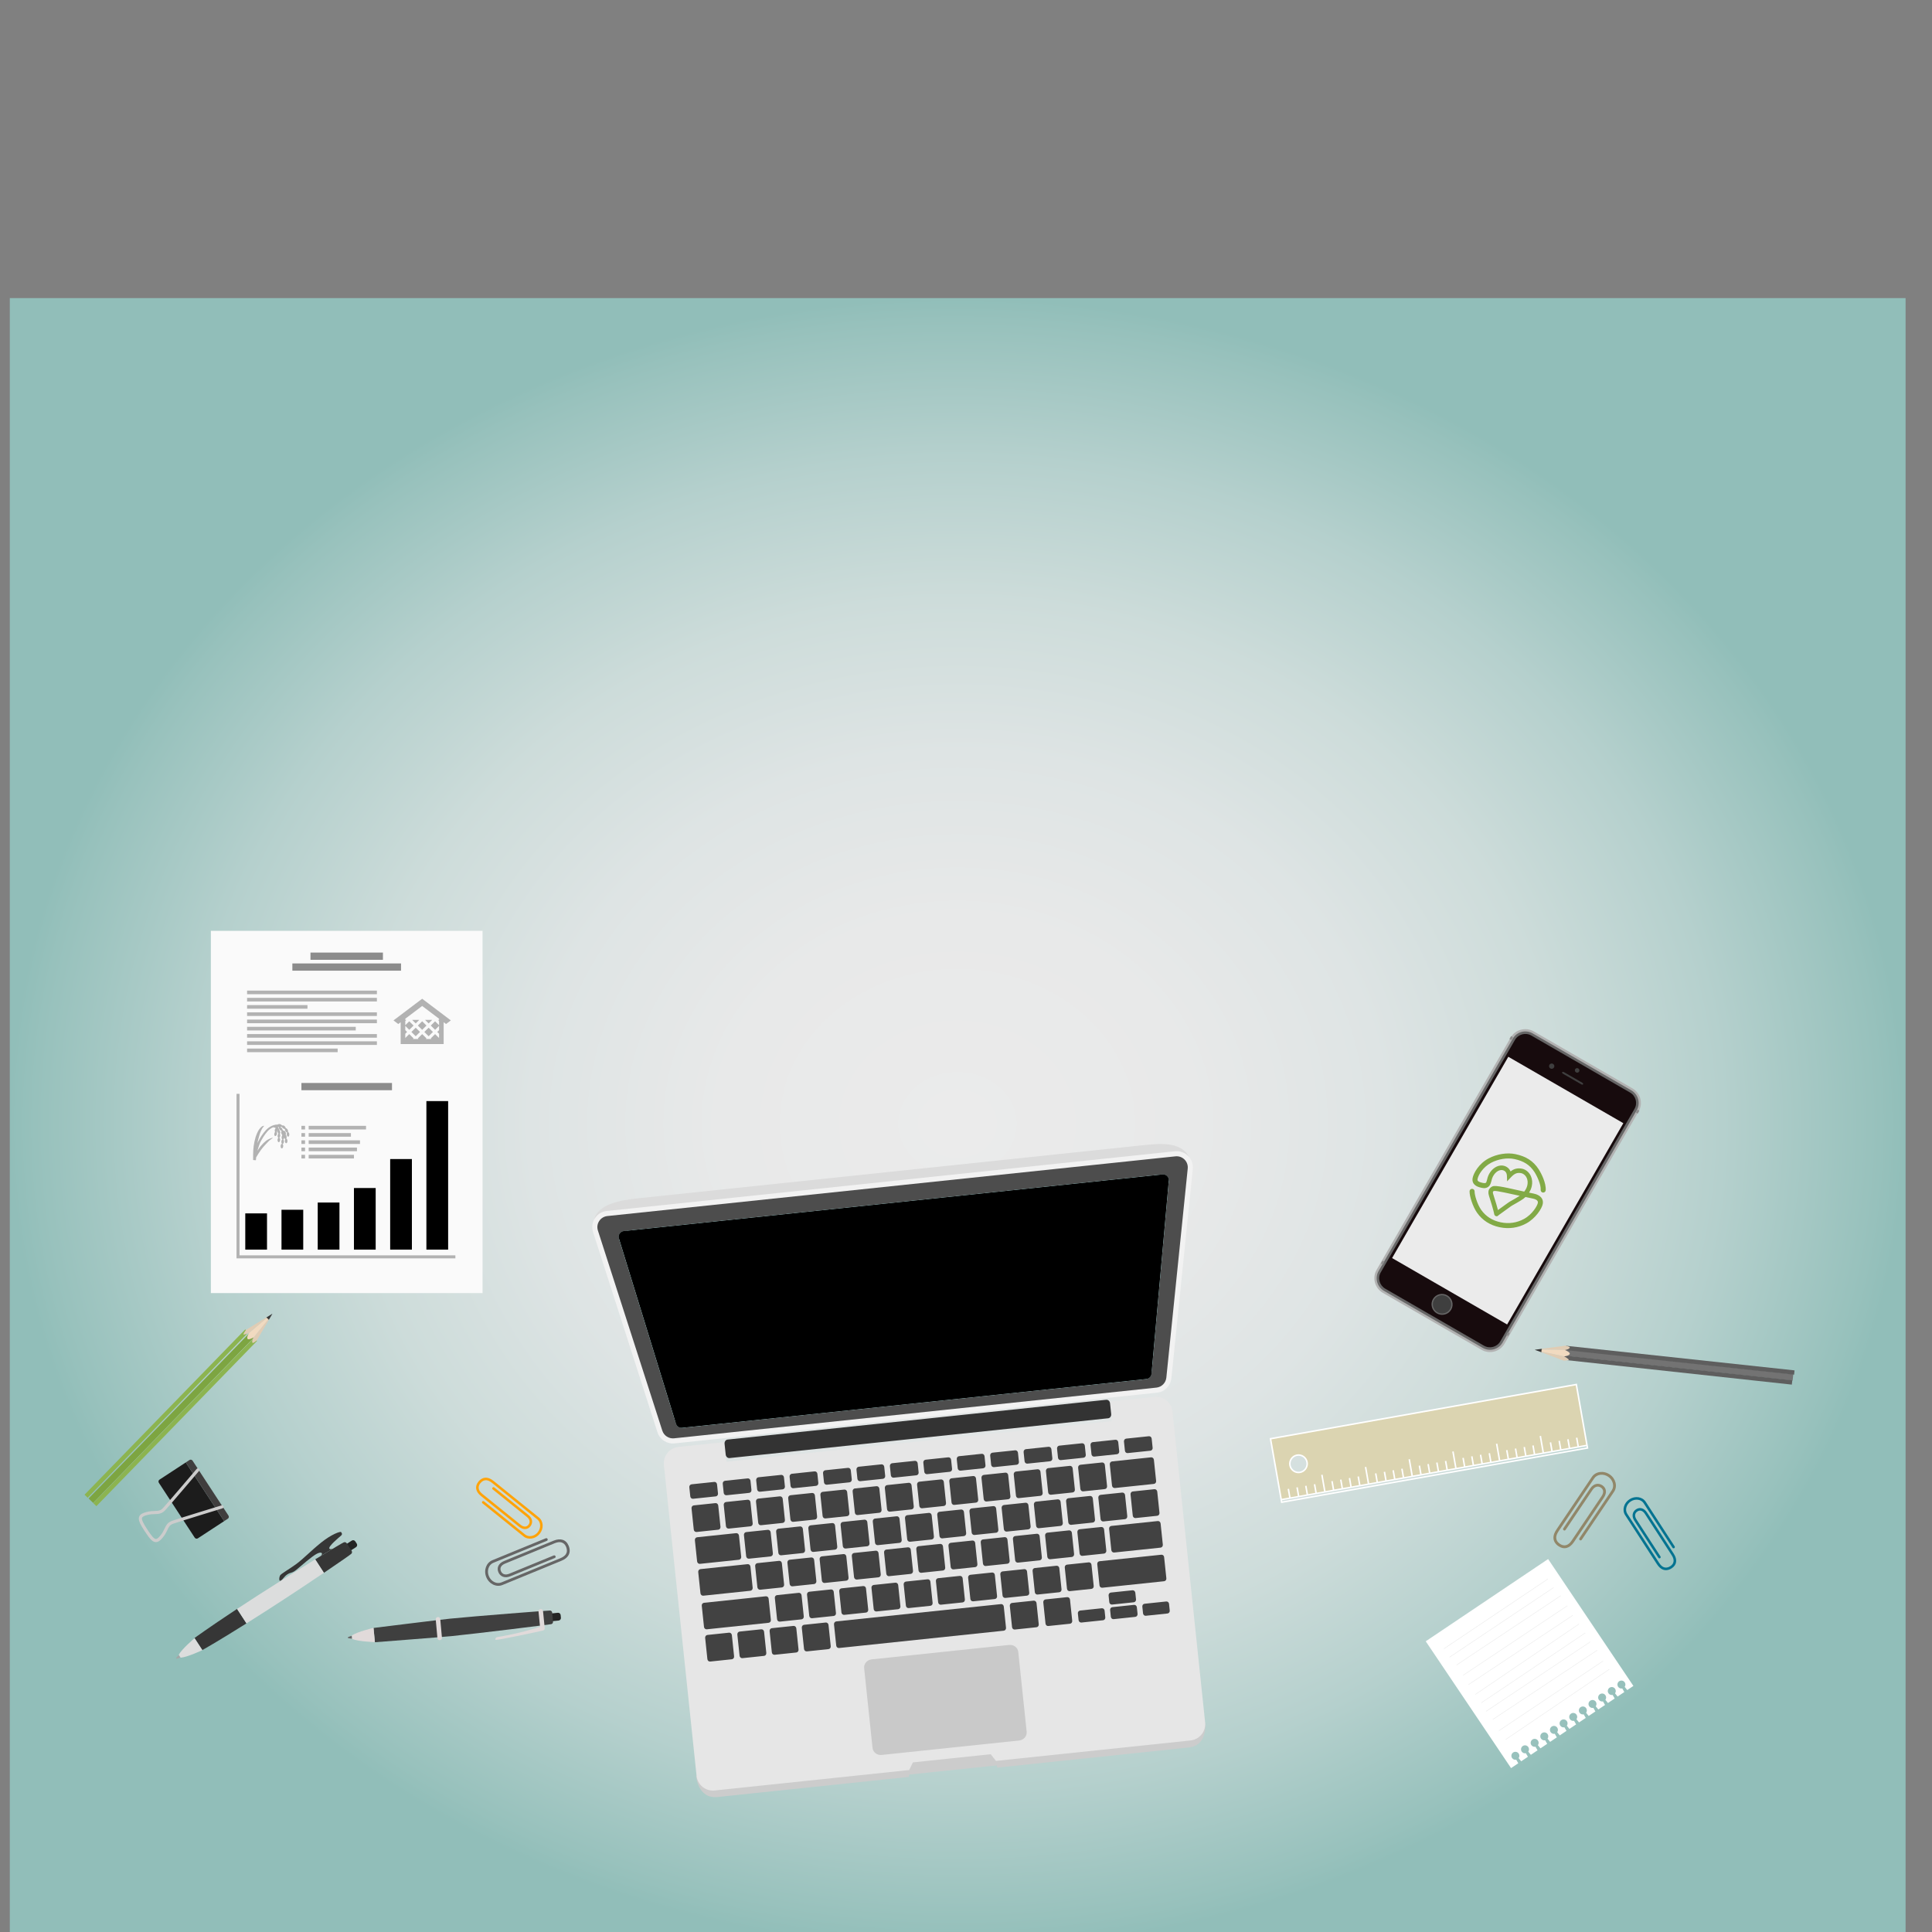 <?xml version="1.0" encoding="utf-8"?>
<!-- Generator: Adobe Illustrator 12.0.0, SVG Export Plug-In . SVG Version: 6.00 Build 51448)  -->
<!DOCTYPE svg PUBLIC "-//W3C//DTD SVG 1.1//EN" "http://www.w3.org/Graphics/SVG/1.1/DTD/svg11.dtd">
<svg  version="1.1" id="レイヤー_1" xmlns="http://www.w3.org/2000/svg" xmlns:xlink="http://www.w3.org/1999/xlink" width="1280" height="1280"
	 viewBox="0 0 1280 1280" overflow="visible" enable-background="new 0 0 1280 1280" xml:space="preserve">
<rect x="0" y="0" width="1280" height="1280" fill="#808080" stroke="none"/>
<radialGradient id="XMLID_2_" cx="553.65" cy="-148.286" r="639.979" gradientTransform="matrix(0.981 0 0 0.855 91.203 871.24)" gradientUnits="userSpaceOnUse">
	<stop  offset="0" style="stop-color:#EBEBEB"/>
	<stop  offset="0.25" style="stop-color:#E8E9E9"/>
	<stop  offset="0.451" style="stop-color:#DEE4E4"/>
	<stop  offset="0.635" style="stop-color:#CDDCDA"/>
	<stop  offset="0.808" style="stop-color:#B5D0CD"/>
	<stop  offset="0.973" style="stop-color:#97C1BC"/>
	<stop  offset="1" style="stop-color:#91BEB9"/>
</radialGradient>
<rect x="6.5" y="197.5" fill="url(#XMLID_2_)" width="1256" height="1094"/>
<g>
	<path fill="#FFFFFF" d="M944.582,1087.403l81.092-54.496l56.49,84.063l-4.07,2.735l-1.697-2.118
		c0.613-0.869,0.662-2.063,0.033-2.998c-0.813-1.214-2.457-1.537-3.67-0.723c-1.213,0.813-1.531,2.458-0.719,3.67
		c0.623,0.928,1.729,1.332,2.758,1.108l1.354,2.367l-4.445,2.986l-1.701-2.119c0.615-0.869,0.666-2.064,0.035-2.998
		c-0.813-1.215-2.457-1.535-3.668-0.723c-1.213,0.813-1.535,2.457-0.719,3.67c0.621,0.928,1.729,1.332,2.758,1.108l1.352,2.367
		l-4.443,2.985l-1.701-2.118c0.615-0.869,0.664-2.063,0.035-2.998c-0.813-1.216-2.457-1.535-3.67-0.723
		c-1.211,0.813-1.533,2.457-0.719,3.669c0.62,0.928,1.729,1.333,2.758,1.109l1.352,2.365l-4.443,2.986l-1.699-2.115
		c0.613-0.871,0.664-2.066,0.035-3.002c-0.814-1.213-2.459-1.533-3.67-0.721c-1.213,0.813-1.535,2.457-0.723,3.669
		c0.623,0.929,1.73,1.333,2.762,1.107l1.35,2.369l-4.444,2.985l-1.698-2.118c0.612-0.869,0.663-2.063,0.036-3
		c-0.815-1.214-2.459-1.533-3.672-0.723c-1.214,0.815-1.532,2.459-0.722,3.673c0.625,0.927,1.729,1.332,2.763,1.107l1.351,2.367
		l-4.445,2.985l-1.699-2.116c0.613-0.871,0.664-2.065,0.035-3.002c-0.813-1.211-2.457-1.535-3.67-0.72
		c-1.211,0.813-1.535,2.455-0.721,3.668c0.623,0.929,1.729,1.332,2.758,1.107l1.353,2.369l-4.442,2.985l-1.699-2.116
		c0.613-0.871,0.664-2.063,0.035-3.002c-0.813-1.211-2.459-1.533-3.67-0.72c-1.215,0.813-1.535,2.457-0.721,3.668
		c0.623,0.929,1.729,1.334,2.758,1.108l1.353,2.366l-4.444,2.99l-1.699-2.119c0.615-0.871,0.664-2.063,0.035-3.002
		c-0.816-1.211-2.459-1.535-3.67-0.721c-1.211,0.813-1.535,2.457-0.722,3.67c0.623,0.928,1.731,1.332,2.761,1.107l1.352,2.366
		l-4.446,2.988l-1.698-2.117c0.614-0.871,0.666-2.064,0.037-3.002c-0.816-1.213-2.457-1.533-3.671-0.721
		c-1.213,0.813-1.532,2.458-0.722,3.67c0.623,0.926,1.73,1.334,2.759,1.108l1.354,2.367l-4.446,2.986l-1.699-2.117
		c0.615-0.869,0.664-2.063,0.035-3c-0.813-1.213-2.457-1.535-3.67-0.721c-1.212,0.813-1.535,2.457-0.72,3.67
		c0.623,0.926,1.729,1.33,2.759,1.105l1.352,2.368l-4.444,2.988l-1.701-2.119c0.617-0.871,0.666-2.063,0.035-3.002
		c-0.813-1.211-2.457-1.535-3.668-0.719c-1.213,0.813-1.535,2.455-0.722,3.668c0.623,0.928,1.73,1.334,2.759,1.108l1.354,2.367
		l-4.445,2.988l-1.697-2.119c0.611-0.87,0.66-2.063,0.031-3.002c-0.813-1.211-2.457-1.533-3.67-0.719
		c-1.211,0.813-1.533,2.457-0.719,3.67c0.623,0.926,1.729,1.332,2.758,1.106l1.354,2.366l-4.781,3.213L944.582,1087.403z"/>
	
		<rect x="1011.121" y="1057.473" transform="matrix(-0.562 -0.827 0.827 -0.562 671.326 2553.2)" fill="#EBEBEB" width="0.321" height="82.966"/>
	
		<rect x="1015.139" y="1063.584" transform="matrix(-0.558 -0.83 0.83 -0.558 665.186 2564.318)" fill="#EBEBEB" width="0.32" height="82.961"/>
	
		<rect x="1019.251" y="1069.594" transform="matrix(-0.555 -0.832 0.832 -0.555 660.407 2575.592)" fill="#EBEBEB" width="0.32" height="82.965"/>
	
		<rect x="1023.306" y="1075.76" transform="matrix(-0.553 -0.834 0.834 -0.553 657.843 2587.631)" fill="#EBEBEB" width="0.32" height="82.969"/>
	
		<rect x="1027.428" y="1081.835" transform="matrix(-0.556 -0.831 0.831 -0.556 665.442 2602.038)" fill="#EBEBEB" width="0.32" height="82.959"/>
	
		<rect x="1031.538" y="1087.932" transform="matrix(-0.561 -0.828 0.828 -0.561 675.506 2617.061)" fill="#EBEBEB" width="0.322" height="82.959"/>
	
		<rect x="990.595" y="1027.038" transform="matrix(-0.557 -0.83 0.83 -0.557 656.029 2486.725)" fill="#EBEBEB" width="0.322" height="82.97"/>
	
		<rect x="994.715" y="1033.163" transform="matrix(-0.556 -0.831 0.831 -0.556 654.966 2499.107)" fill="#EBEBEB" width="0.323" height="82.96"/>
	
		<rect x="998.83" y="1039.173" transform="matrix(-0.554 -0.833 0.833 -0.554 652.755 2511.011)" fill="#EBEBEB" width="0.319" height="82.965"/>
	
		<rect x="1002.861" y="1045.384" transform="matrix(-0.555 -0.832 0.832 -0.555 656.293 2524.607)" fill="#EBEBEB" width="0.318" height="82.962"/>
	
		<rect x="1006.966" y="1051.378" transform="matrix(-0.553 -0.833 0.833 -0.553 654.03 2536.456)" fill="#EBEBEB" width="0.321" height="82.964"/>
</g>
<g>
	<path fill="#DBD4B1" d="M841.748,953.201l7.089,40.342l202.608-35.935l-7.092-40.343L841.748,953.201z M861.298,975.458
		c-3.129,0.557-6.114-1.544-6.668-4.688c-0.553-3.145,1.537-6.145,4.668-6.698c3.13-0.557,6.113,1.545,6.667,4.688
		C866.517,971.904,864.429,974.903,861.298,975.458z"/>
	<path fill="#FFFFFF" d="M856.724,974.921c1.367,0.955,3.022,1.321,4.661,1.028c3.03-0.536,5.167-3.192,5.167-6.185
		c0-0.358-0.03-0.726-0.095-1.093c-0.292-1.659-1.211-3.103-2.586-4.063c-1.366-0.954-3.021-1.32-4.661-1.029
		c-3.396,0.602-5.673,3.865-5.073,7.276C854.43,972.516,855.348,973.958,856.724,974.921z M859.385,964.563
		c1.376-0.243,2.768,0.064,3.913,0.865c1.157,0.811,1.929,2.022,2.175,3.418c0.503,2.868-1.407,5.613-4.262,6.119
		c-1.376,0.245-2.765-0.063-3.913-0.865c-1.157-0.809-1.929-2.021-2.175-3.417C854.618,967.815,856.53,965.069,859.385,964.563z
		 M1051.852,957.028l-7.09-40.343l-203.593,36.108l7.262,41.326l0.305,1.726l203.593-36.107L1051.852,957.028z M842.327,953.605
		c0.976-0.174,200.644-35.587,201.623-35.76c0.168,0.95,6.751,38.408,6.917,39.355l-0.459,0.081
		c-0.296,0.054-0.737,0.131-1.313,0.232l-3.034,0.538l-0.983-5.608l-0.984,0.174l0.984,5.608c-0.988,0.177-2.099,0.372-3.313,0.589
		l-1.488,0.266l-0.985-5.609l-0.984,0.175l0.985,5.609l-3.342,0.592c-0.484,0.086-0.958,0.17-1.463,0.261l-0.985-5.608l-0.984,0.174
		l0.985,5.609l-1.198,0.212c-1.163,0.207-2.354,0.418-3.604,0.641l-0.986-5.607l-0.984,0.174l0.986,5.608
		c-1.133,0.201-2.31,0.41-3.507,0.622l-1.298,0.229l-1.909-10.865l-0.984,0.174l1.909,10.866l-2.304,0.408
		c-0.822,0.146-1.655,0.293-2.501,0.443l-0.985-5.608l-0.982,0.174l0.983,5.609l-0.499,0.089c-1.407,0.249-2.837,0.503-4.305,0.763
		l-0.985-5.606l-0.982,0.174l0.984,5.608c-0.551,0.099-1.125,0.198-1.683,0.3l-3.123,0.554l-0.984-5.61l-0.983,0.175l0.985,5.609
		l-4.197,0.745c-0.205,0.036-0.401,0.07-0.607,0.106l-0.983-5.607l-0.984,0.174l0.984,5.608l-4.806,0.854l-1.908-10.866
		l-0.983,0.174l1.909,10.867c-0.635,0.111-1.281,0.229-1.922,0.341l-2.884,0.513l-0.983-5.61l-0.984,0.175l0.985,5.609
		c-1.588,0.281-3.189,0.565-4.807,0.854l-0.982-5.608l-0.984,0.175l0.984,5.608l-2.503,0.442c-0.769,0.138-1.528,0.271-2.302,0.408
		l-0.986-5.608l-0.984,0.174l0.987,5.61l-4.807,0.853l-0.984-5.608l-0.984,0.175l0.985,5.608l-3.972,0.704
		c-0.277,0.049-0.556,0.099-0.834,0.147l-1.908-10.866l-0.984,0.174l1.909,10.867l-1.438,0.255
		c-1.121,0.198-2.242,0.396-3.367,0.597l-0.983-5.607l-0.983,0.174l0.984,5.61l-4.807,0.853l-0.984-5.609l-0.983,0.176l0.984,5.607
		l-4.671,0.829c-0.045,0.008-0.089,0.016-0.134,0.023l-0.985-5.609l-0.983,0.174l0.984,5.61l-4.28,0.759
		c-0.175,0.031-0.349,0.063-0.521,0.093l-0.987-5.607l-0.983,0.174l0.986,5.608l-4.806,0.854l-1.91-10.867l-0.983,0.174
		l1.909,10.867c-1.335,0.237-2.664,0.474-3.99,0.708l-0.813,0.146l-0.984-5.608l-0.983,0.174l0.983,5.609l-3.439,0.609
		c-0.453,0.08-0.91,0.161-1.362,0.241l-0.985-5.608l-0.983,0.174l0.985,5.609l-4.806,0.854l-0.985-5.608l-0.983,0.175l0.985,5.608
		c-1.614,0.286-3.218,0.57-4.807,0.854l-0.983-5.609l-0.983,0.174l0.983,5.61l-2.375,0.421c-0.811,0.146-1.627,0.289-2.43,0.432
		l-1.909-10.865l-0.982,0.174l1.908,10.867l-0.354,0.063c-1.498,0.268-2.983,0.529-4.448,0.789l-0.984-5.606l-0.986,0.174
		l0.986,5.607c-0.671,0.119-1.318,0.233-1.979,0.354l-2.824,0.501l-0.986-5.609l-0.983,0.174l0.986,5.61l-4.805,0.853l-0.985-5.608
		l-0.985,0.174l0.987,5.61l-2.287,0.403c-0.841,0.149-1.698,0.303-2.519,0.446l-0.984-5.609l-0.983,0.176l0.983,5.608
		c-0.516,0.093-1.017,0.183-1.521,0.271l-3.282,0.582l-1.908-10.866l-0.984,0.174l1.908,10.867l-4.803,0.852l-0.986-5.607
		l-0.983,0.174l0.984,5.61l-1.954,0.347c-0.976,0.173-1.933,0.343-2.85,0.505l-0.987-5.608l-0.983,0.176l0.986,5.607l-4.804,0.854
		l-0.984-5.609l-0.985,0.174l0.986,5.609c-1.553,0.273-2.942,0.521-4.181,0.741l-0.625,0.109l-0.984-5.607l-0.984,0.174l0.984,5.608
		l-1.697,0.302c-1.94,0.345-3.035,0.538-3.105,0.552C849.076,992.012,842.493,954.553,842.327,953.605z M849.545,994.688
		c-0.053-0.303-0.077-0.438-0.13-0.739l34.842-6.18c0.789-0.141,1.586-0.281,2.396-0.426l6.629-1.175
		c0.884-0.157,1.772-0.315,2.676-0.476l4.684-0.831c59.521-10.557,149.741-26.558,150.398-26.675
		c0.054,0.303,0.077,0.438,0.13,0.739C1050.193,959.101,850.525,994.513,849.545,994.688z"/>
</g>
<g>
	<g>
		<path fill="#1C1C1C" d="M105.664,980.303c-0.689,0.449-0.875,1.384-0.41,2.099l23.738,36.31c0.465,0.713,1.395,0.924,2.082,0.477
			l17.437-11.404l-25.424-38.884L105.664,980.303z"/>
		<path fill="#403E3E" d="M151.37,1004.12l-23.777-36.369c-0.455-0.691-1.364-0.906-2.04-0.469l-2.467,1.614l25.424,38.884
			l2.461-1.608C151.646,1005.731,151.821,1004.813,151.37,1004.12z"/>
	</g>
	<path fill="#CCCCCC" d="M131.949,973.292c0.244,0.373,0.227,0.878-0.077,1.235c-0.782,0.913-19.136,22.522-22.354,25.979
		c-2.299,2.477-4.45,2.541-6.935,2.621c-1.432,0.039-3.052,0.094-5.052,0.612c-2.044,0.529-3.125,1.116-3.4,1.822
		c-0.496,1.279,1.027,4.027,3.472,7.764c2.503,3.827,4.32,6.222,5.643,6.298c0.749,0.03,1.746-0.729,3.117-2.417
		c1.335-1.631,2.035-3.124,2.662-4.438c1.043-2.215,1.95-4.125,5.095-5.229c4.448-1.567,31.518-9.834,32.668-10.186
		c0.545-0.167,1.123,0.137,1.285,0.684c0.172,0.545-0.139,1.122-0.685,1.289c-0.277,0.087-28.176,8.607-32.595,10.158
		c-2.325,0.819-2.917,2.086-3.905,4.167c-0.641,1.351-1.43,3.038-2.926,4.863c-1.389,1.704-2.941,3.262-4.833,3.168
		c-2.228-0.113-4.115-2.422-7.261-7.233c-3.074-4.706-4.493-7.491-3.663-9.631c0.695-1.791,2.815-2.563,4.811-3.075
		c2.218-0.579,4.042-0.64,5.505-0.683c2.35-0.074,3.773-0.118,5.484-1.96c3.188-3.422,22.099-25.686,22.294-25.905
		c0.366-0.439,1.021-0.487,1.455-0.125C131.831,973.138,131.896,973.21,131.949,973.292z"/>
</g>
<path fill="#FFA309" d="M357.588,1016.188c-2.801,3.476-7.612,4.265-10.723,1.758l-27.25-21.97c-0.36-0.291-0.417-0.82-0.126-1.183
	c0.291-0.362,0.821-0.419,1.185-0.127l27.249,21.969c1.136,0.914,2.623,1.271,4.188,1.003c1.604-0.271,3.084-1.165,4.167-2.507
	c1.082-1.342,1.639-2.978,1.565-4.604c-0.07-1.586-0.734-2.963-1.87-3.881l-29.886-24.094c-1.457-1.175-2.73-1.784-3.892-1.858
	c-1.381-0.089-2.741,0.511-3.948,2.008c-1.055,1.308-1.307,2.638-0.977,3.896c0.281,1.076,1.095,2.181,2.35,3.191l25.272,20.375
	c2.016,1.625,3.906,1.641,5.191,0.048c1.338-1.659,0.949-3.603-1.034-5.201L326.41,986.76c-0.36-0.292-0.417-0.82-0.125-1.184
	c0.29-0.361,0.818-0.418,1.184-0.127l22.637,18.25c1.365,1.101,2.192,2.415,2.394,3.8c0.188,1.312-0.204,2.647-1.105,3.768
	c-0.912,1.131-2.094,1.759-3.417,1.813c-1.338,0.053-2.77-0.501-4.139-1.605L318.564,991.1c-3.494-2.817-4.155-6.317-1.628-9.455
	c1.556-1.928,3.431-2.757,5.369-2.63c1.52,0.101,3.102,0.827,4.838,2.229l29.886,24.094
	C360.14,1007.844,360.391,1012.712,357.588,1016.188z"/>
<path fill="#047391" d="M1079.563,993.3c3.766-2.442,8.606-1.688,10.793,1.681l19.146,29.521c0.254,0.394,0.144,0.915-0.249,1.17
	c-0.392,0.253-0.916,0.144-1.169-0.25l-19.146-29.521c-0.799-1.229-2.106-2.038-3.688-2.272c-1.619-0.24-3.311,0.146-4.766,1.091
	c-1.457,0.942-2.498,2.33-2.938,3.906c-0.431,1.539-0.228,3.063,0.571,4.293l21,32.377c1.021,1.579,2.048,2.562,3.133,2.994
	c1.29,0.521,2.778,0.373,4.401-0.68c1.418-0.92,2.073-2.112,2.15-3.415c0.069-1.117-0.359-2.427-1.243-3.786l-17.758-27.381
	c-1.416-2.182-3.218-2.791-4.943-1.672c-1.794,1.166-2.036,3.145-0.643,5.294l15.906,24.523c0.254,0.394,0.143,0.916-0.25,1.171
	c-0.39,0.253-0.914,0.144-1.167-0.25l-15.908-24.523c-0.958-1.479-1.337-2.994-1.095-4.38c0.23-1.313,1.025-2.468,2.238-3.253
	c1.224-0.796,2.548-1.022,3.831-0.659c1.295,0.369,2.488,1.347,3.449,2.829l17.76,27.38c2.456,3.788,1.989,7.338-1.408,9.541
	c-2.089,1.354-4.14,1.561-5.952,0.832c-1.419-0.571-2.702-1.764-3.922-3.646l-20.999-32.38
	C1074.512,1000.469,1075.797,995.741,1079.563,993.3z"/>
<path fill="#666666" d="M322.174,1044.92c-1.857-4.521-0.074-9.551,3.973-11.216l35.455-14.558c0.472-0.188,1.009,0.038,1.202,0.505
	c0.193,0.474-0.033,1.012-0.501,1.202l-35.459,14.557c-1.478,0.605-2.603,1.844-3.174,3.487c-0.582,1.683-0.51,3.576,0.209,5.323
	c0.717,1.746,1.992,3.141,3.589,3.933c1.56,0.77,3.233,0.855,4.712,0.249l38.887-15.963c1.9-0.775,3.155-1.678,3.84-2.747
	c0.814-1.279,0.957-2.899,0.156-4.854c-0.701-1.705-1.846-2.64-3.223-2.988c-1.183-0.304-2.672-0.102-4.305,0.571l-32.886,13.5
	c-2.618,1.074-3.633,2.88-2.782,4.953c0.883,2.161,2.956,2.816,5.536,1.753l29.457-12.093c0.471-0.188,1.008,0.036,1.201,0.504
	s-0.031,1.009-0.504,1.201l-29.453,12.095c-1.776,0.729-3.475,0.831-4.91,0.291c-1.357-0.512-2.436-1.593-3.033-3.054
	c-0.604-1.472-0.582-2.934,0.068-4.229c0.654-1.313,1.941-2.396,3.719-3.126l32.889-13.5c4.549-1.869,8.256-0.652,9.932,3.425
	c1.028,2.507,0.836,4.742-0.309,6.538c-0.896,1.406-2.431,2.537-4.693,3.466l-38.884,15.963
	C328.835,1051.774,324.03,1049.441,322.174,1044.92z"/>
<path fill="#918769" d="M1066.438,976.837c4.054,2.73,5.36,7.904,2.918,11.535l-21.418,31.784c-0.288,0.418-0.86,0.526-1.278,0.247
	c-0.424-0.287-0.534-0.86-0.252-1.278l21.423-31.786c0.893-1.325,1.143-2.978,0.706-4.662c-0.449-1.722-1.563-3.259-3.129-4.313
	c-1.565-1.056-3.399-1.506-5.166-1.279c-1.728,0.226-3.166,1.081-4.061,2.408l-23.493,34.855c-1.149,1.699-1.694,3.146-1.67,4.417
	c0.031,1.519,0.813,2.943,2.563,4.125c1.528,1.029,3,1.172,4.34,0.7c1.151-0.405,2.276-1.4,3.264-2.866l19.869-29.479
	c1.581-2.346,1.424-4.411-0.436-5.665c-1.933-1.308-4.021-0.703-5.577,1.614l-17.796,26.404c-0.286,0.418-0.858,0.529-1.278,0.247
	c-0.42-0.279-0.534-0.854-0.248-1.277l17.792-26.404c1.073-1.592,2.43-2.62,3.924-2.967c1.413-0.328,2.91-0.026,4.219,0.855
	c1.317,0.891,2.11,2.117,2.289,3.558c0.187,1.457-0.285,3.07-1.358,4.664l-19.87,29.479c-2.747,4.078-6.506,5.125-10.162,2.662
	c-2.246-1.515-3.327-3.481-3.372-5.611c-0.033-1.667,0.615-3.459,1.982-5.485l23.489-34.856
	C1057.093,974.832,1062.385,974.105,1066.438,976.837z"/>
<g>
	<path fill="#383838" d="M1021.56,894.785l0.117-1.071c0.004-0.036-0.229-0.072-0.27-0.067l-4.436,0.589
		c-0.06,0.008-0.065,0.09-0.012,0.107l4.205,1.526c0.036,0.012,0.271,0.023,0.275-0.012L1021.56,894.785z"/>
	
		<rect x="1110.106" y="828.551" transform="matrix(-0.108 0.994 -0.994 -0.108 2131.578 -103.482)" fill="#737373" width="4.229" height="152.269"/>
	
		<rect x="1111.141" y="825.049" transform="matrix(-0.107 0.994 -0.994 -0.107 2127.933 -108.282)" fill="#5E5E5E" width="2.876" height="152.255"/>
	
		<rect x="1110.403" y="832.099" transform="matrix(-0.108 0.994 -0.994 -0.108 2134.47 -99.392)" fill="#5E5E5E" width="2.876" height="152.264"/>
	<path fill="#E0CCB4" d="M1037.072,891.557c0,0,3.053,0.465,2.967,1.248c-0.035,0.334-0.74,1.263-3.274,1.612l-15.413-0.24
		l0.059-0.53L1037.072,891.557z"/>
	<path fill="#F1DAC0" d="M1036.764,894.417c0,0,3.445,1.345,3.254,2.479c-0.192,1.135-2.664,1.614-3.709,1.726l-15.097-3.169
		l0.14-1.275L1036.764,894.417z"/>
	<path fill="#E0CCB4" d="M1036.308,898.621c0,0,3.654,2.023,2.983,2.374c-0.668,0.35-3.294,0.483-3.294,0.483l-14.831-5.61
		l0.046-0.417L1036.308,898.621z"/>
</g>
<g>
	<path fill="#383838" d="M177.139,873.803l0.773,0.752c0.026,0.026,0.202-0.136,0.219-0.17l2.274-3.866
		c0.033-0.051-0.025-0.106-0.075-0.073l-3.804,2.383c-0.028,0.021-0.188,0.201-0.162,0.227L177.139,873.803z"/>
	
		<rect x="111.191" y="862.963" transform="matrix(-0.717 -0.697 0.697 -0.717 -460.027 1691.958)" fill="#7DA541" width="4.232" height="152.723"/>
	
		<rect x="114.35" y="865.496" transform="matrix(-0.717 -0.697 0.697 -0.717 -457.404 1698.124)" fill="#8CB450" width="2.876" height="152.714"/>
	
		<rect x="109.293" y="860.464" transform="matrix(-0.717 -0.697 0.697 -0.717 -463.301 1685.41)" fill="#8CB450" width="2.876" height="152.717"/>
	<path fill="#E0CCB4" d="M170.103,888.048c0,0-2.252,2.126-2.815,1.577c-0.242-0.236-0.537-1.364,0.754-3.581l9.707-12.031
		l0.384,0.372L170.103,888.048z"/>
	<path fill="#F1DAC0" d="M168.04,886.044c0,0-3.191,1.896-3.967,1.044c-0.774-0.85,0.375-3.098,0.932-3.993l11.822-9.977l0.92,0.895
		L168.04,886.044z"/>
	<path fill="#E0CCB4" d="M165.005,883.095c0,0-3.854,1.644-3.714,0.898c0.138-0.743,1.651-2.903,1.651-2.903l13.584-8.264
		l0.301,0.292L165.005,883.095z"/>
</g>
<g>
	<rect x="139.699" y="616.7" fill="#FAFAFA" width="180" height="240"/>
	<rect x="163.699" y="656.3" fill="#B2B2B2" width="86" height="2.4"/>
	<rect x="163.699" y="661.1" fill="#B2B2B2" width="86" height="2.4"/>
	<rect x="163.699" y="665.9" fill="#B2B2B2" width="40" height="2.398"/>
	<rect x="163.699" y="670.7" fill="#B2B2B2" width="86" height="2.399"/>
	<rect x="163.699" y="675.501" fill="#B2B2B2" width="86" height="2.399"/>
	<rect x="163.699" y="680.3" fill="#B2B2B2" width="72" height="2.4"/>
	<rect x="163.699" y="685.101" fill="#B2B2B2" width="86" height="2.398"/>
	<rect x="163.699" y="689.899" fill="#B2B2B2" width="86" height="2.398"/>
	<rect x="163.699" y="694.7" fill="#B2B2B2" width="60" height="2.398"/>
	<polyline fill="none" stroke="#B2B2B2" stroke-width="2" points="157.699,724.7 157.699,832.7 301.699,832.7 	"/>
	<g transform="translate(424,1143)">
		<g>
			<g transform="translate(-424,-1143)">
				<rect x="162.499" y="803.9" width="14.401" height="24.001"/>
				
					<animate  fill="remove" values="#B2B2B2; #B2B2B2; #FFAA32; #FFAA32; #B2B2B2; #B2B2B2" dur="20s" calcMode="linear" attributeType="XML" restart="always" additive="replace" keyTimes="0;0.125;0.15;0.875;0.9;1" repeatCount="indefinite" attributeName="fill" accumulate="none">
					</animate>
			</g>
			
				<animateTransform  fill="remove" type="scale" values="1,0.1;1,0.1;1,1;1,1;1,0.1;1,1;1,1;1,0.1;1,0.1" dur="20s" calcMode="linear" restart="always" additive="sum" keyTimes="0;0.1;0.15;0.45;0.5;0.55;0.85;0.9;1" repeatCount="indefinite" attributeName="transform" accumulate="none">
				</animateTransform>
		</g>
	</g>
	<g transform="translate(448,1143)">
		<g>
			<g transform="translate(-448,-1143)">
				<rect x="186.5" y="801.501" width="14.398" height="26.4"/>
				
					<animate  fill="remove" values="#B2B2B2; #B2B2B2; #FFA028; #FFA028; #B2B2B2; #B2B2B2" dur="20s" calcMode="linear" attributeType="XML" restart="always" additive="replace" keyTimes="0;0.135;0.16;0.885;0.91;1" repeatCount="indefinite" attributeName="fill" accumulate="none">
					</animate>
			</g>
			
				<animateTransform  fill="remove" type="scale" values="1,0.1;1,0.1;1,1;1,1;1,0.1;1,1;1,1;1,0.1;1,0.1" dur="20s" calcMode="linear" restart="always" additive="sum" keyTimes="0;0.11;0.16;0.44;0.49;0.54;0.86;0.91;1" repeatCount="indefinite" attributeName="transform" accumulate="none">
				</animateTransform>
		</g>
	</g>
	<g transform="translate(472,1143)">
		<g>
			<g transform="translate(-472,-1143)">
				<rect x="210.5" y="796.7" width="14.399" height="31.201"/>
				
					<animate  fill="remove" values="#B2B2B2; #B2B2B2; #FF961E; #FF961E; #B2B2B2; #B2B2B2" dur="20s" calcMode="linear" attributeType="XML" restart="always" additive="replace" keyTimes="0;0.145;0.17;0.895;0.92;1" repeatCount="indefinite" attributeName="fill" accumulate="none">
					</animate>
			</g>
			
				<animateTransform  fill="remove" type="scale" values="1,0.1;1,0.1;1,1;1,1;1,0.1;1,1;1,1;1,0.1;1,0.1" dur="20s" calcMode="linear" restart="always" additive="sum" keyTimes="0;0.12;0.17;0.43;0.48;0.53;0.87;0.92;1" repeatCount="indefinite" attributeName="transform" accumulate="none">
				</animateTransform>
		</g>
	</g>
	<g transform="translate(496,1143)">
		<g>
			<g transform="translate(-496,-1143)">
				<rect x="234.499" y="787.1" width="14.401" height="40.803"/>
				
					<animate  fill="remove" values="#B2B2B2; #B2B2B2; #FF8C14; #FF8C14; #B2B2B2; #B2B2B2" dur="20s" calcMode="linear" attributeType="XML" restart="always" additive="replace" keyTimes="0;0.155;0.18;0.905;0.93;1" repeatCount="indefinite" attributeName="fill" accumulate="none">
					</animate>
			</g>
			
				<animateTransform  fill="remove" type="scale" values="1,0.1;1,0.1;1,1;1,1;1,0.1;1,1;1,1;1,0.1;1,0.1" dur="20s" calcMode="linear" restart="always" additive="sum" keyTimes="0;0.13;0.18;0.42;0.47;0.52;0.88;0.93;1" repeatCount="indefinite" attributeName="transform" accumulate="none">
				</animateTransform>
		</g>
	</g>
	<g transform="translate(520,1143)">
		<g>
			<g transform="translate(-520,-1143)">
				<rect x="258.5" y="767.9" width="14.398" height="60.001"/>
				
					<animate  fill="remove" values="#B2B2B2; #B2B2B2; #FF820A; #FF820A; #B2B2B2; #B2B2B2" dur="20s" calcMode="linear" attributeType="XML" restart="always" additive="replace" keyTimes="0;0.165;0.19;0.915;0.94;1" repeatCount="indefinite" attributeName="fill" accumulate="none">
					</animate>
			</g>
			
				<animateTransform  fill="remove" type="scale" values="1,0.1;1,0.1;1,1;1,1;1,0.1;1,1;1,1;1,0.1;1,0.1" dur="20s" calcMode="linear" restart="always" additive="sum" keyTimes="0;0.14;0.19;0.41;0.46;0.51;0.89;0.94;1" repeatCount="indefinite" attributeName="transform" accumulate="none">
				</animateTransform>
		</g>
	</g>
	<g transform="translate(544,1143)">
		<g>
			<g transform="translate(-544,-1143)">
				<rect x="282.5" y="729.501" width="14.399" height="98.4"/>
				
					<animate  fill="remove" values="#B2B2B2; #B2B2B2; #FF7800; #FF7800; #B2B2B2; #B2B2B2" dur="20s" calcMode="linear" attributeType="XML" restart="always" additive="replace" keyTimes="0;0.175;0.2;0.925;0.95;1" repeatCount="indefinite" attributeName="fill" accumulate="none">
					</animate>
			</g>
			
				<animateTransform  fill="remove" type="scale" values="1,0.1;1,0.1;1,1;1,1;1,0.1;1,1;1,1;1,0.1;1,0.1" dur="20s" calcMode="linear" restart="always" additive="sum" keyTimes="     0;     0.15;     0.2;      0.4;     0.45;     0.5;      0.9;     0.95;     1" repeatCount="indefinite" attributeName="transform" accumulate="none">
				</animateTransform>
		</g>
	</g>
	<rect x="204.5" y="745.9" fill="#B2B2B2" width="37.999" height="2.398"/>
	<rect x="204.5" y="750.7" fill="#B2B2B2" width="28" height="2.398"/>
	<rect x="204.5" y="755.5" fill="#B2B2B2" width="34" height="2.4"/>
	<rect x="199.699" y="745.9" fill="#B2B2B2" width="2.399" height="2.398"/>
	<rect x="199.699" y="750.7" fill="#B2B2B2" width="2.399" height="2.398"/>
	<rect x="199.699" y="755.5" fill="#B2B2B2" width="2.399" height="2.4"/>
	<rect x="204.5" y="760.3" fill="#B2B2B2" width="32" height="2.399"/>
	<rect x="199.699" y="760.3" fill="#B2B2B2" width="2.399" height="2.399"/>
	<rect x="204.5" y="765.1" fill="#B2B2B2" width="30" height="2.399"/>
	<rect x="199.699" y="765.1" fill="#B2B2B2" width="2.399" height="2.399"/>
	<rect x="199.699" y="717.501" fill="#8C8C8C" width="60" height="4.801"/>
	<rect x="205.699" y="631.101" fill="#8C8C8C" width="48" height="4.8"/>
	<rect x="193.699" y="638.3" fill="#8C8C8C" width="72" height="4.801"/>
	<path fill="#B2B2B2" d="M281.126,683.7l2.854,2.828l2.854-2.828l-2.854-2.828L281.126,683.7z M272.564,683.7l2.854,2.828
		l2.854-2.828l-2.854-2.828L272.564,683.7z M286.346,675.7h-4.729l2.365,2.345L286.346,675.7z M277.783,675.7h-4.729l2.363,2.343
		L277.783,675.7z M279.699,682.286l2.854-2.828l-2.854-2.829l-2.854,2.829L279.699,682.286z M279.696,661.7l-18.997,14.346
		l3.166,2.394l1.588-1.199v14.46h28.489v-14.462l1.589,1.199l3.168-2.394L279.696,661.7z M268.503,688.37v-0.208l0.211,0.208
		H268.503z M290.896,688.37h-0.211l0.211-0.208V688.37z M290.896,675.7h-0.719l0.719,0.711v2.828l-2.634-2.61l-2.855,2.829
		l2.854,2.828l2.636-2.61v2.827l-1.208,1.197l1.208,1.197v2.829l-2.636-2.612l-2.854,2.828l0.432,0.428h-3.717l0.432-0.428
		l-2.854-2.828l-2.854,2.828l0.431,0.428h-3.716l0.431-0.427l-2.854-2.829l-2.635,2.612v-2.829l1.207-1.197l-1.207-1.196v-2.828
		l2.635,2.61l2.854-2.828l-2.854-2.829l-2.635,2.61v-2.828l0.719-0.711h-0.719v-0.765l11.193-8.452l11.199,8.454L290.896,675.7
		L290.896,675.7z"/>
	<path fill="#B2B2B2" d="M190.758,750.015c0.186-0.353,0.127-0.952-0.167-1.524c-0.296-0.563-0.739-0.937-1.115-0.993
		c-0.048-0.058-0.095-0.124-0.146-0.188c-0.023-0.022-0.051-0.048-0.074-0.073c-0.047-0.37-0.305-0.804-0.725-1.153
		c-0.51-0.423-1.082-0.579-1.453-0.436c-0.12-0.06-0.252-0.117-0.377-0.164c-0.199-0.312-0.609-0.587-1.141-0.715
		c-0.617-0.145-1.195-0.036-1.478,0.244c-0.516-0.002-1.039,0.039-1.577,0.138c-1.539,0.28-3.082,0.941-4.453,1.923
		c-0.625,0.438-1.219,0.965-1.828,1.613c-0.514,0.535-1.022,1.133-1.548,1.826c-0.903,1.172-1.771,2.459-2.646,3.936
		c-0.472,0.796-1.452,2.716-1.538,2.917c0.043-0.191,1.055-4.487,1.594-6.06c0.375-1.075,0.704-1.886,1.071-2.616
		c0.429-0.897,0.627-1.214,0.937-1.618c0.313-0.404,0.944-1.222,0.944-1.222s-0.781,0.079-1.101,0.241
		c-0.313,0.164-0.867,0.574-1.18,0.901c-0.316,0.317-0.938,1.056-1.259,1.547c-0.313,0.481-0.733,1.224-1.151,2.165
		c-0.75,1.684-1.332,3.531-1.781,5.65c-0.396,1.849-0.652,3.81-0.778,5.832c-0.062,0.963-0.089,1.849-0.089,2.688
		c0,0.939,0.004,3.668,0.004,3.668l1.828,0.158c0,0,0.161-1.881,0.162-1.893c0.521-0.914,1.074-1.815,1.635-2.687l0.053-0.083
		c0.415-0.633,0.847-1.287,1.312-1.918c0.555-0.764,1.025-1.384,1.504-1.951c0.516-0.64,3.749-4.151,4.38-4.641
		c0.629-0.488,2.275-1.706,2.275-1.706c-0.938-0.082-3.374,1.091-4.191,1.71c-0.688,0.514-1.358,1.091-2.159,1.853
		c-0.595,0.599-1.19,1.238-1.809,1.979c-0.567,0.703-1.974,2.743-2.16,3.048c0.094-0.318,0.715-2.369,0.961-3.105
		c0,0,0.679-1.922,0.762-2.107c0.293-0.602,0.629-1.245,1.065-2.018c0.82-1.449,1.625-2.706,2.465-3.854
		c0.49-0.671,0.957-1.242,1.414-1.758c0.551-0.604,1.074-1.09,1.613-1.489c0.655-0.492,1.358-0.9,2.1-1.222
		c0.217,0.017,0.435,0.045,0.657,0.094c0.431,0.099,0.829,0.263,1.176,0.495c-0.37,0.16-0.664,0.726-0.707,1.424
		c-0.022,0.43,0.055,0.825,0.196,1.109c-0.21,0.242-0.375,0.596-0.457,1.006c-0.176,0.832,0.059,1.583,0.523,1.688
		c0.464,0.104,0.979-0.488,1.148-1.313c0.096-0.476,0.063-0.917-0.076-1.23c0.207-0.271,0.353-0.678,0.377-1.146
		c0.006-0.154,0.001-0.3-0.018-0.438c0.063,0.101,0.113,0.192,0.16,0.303c-0.113,0.334-0.113,0.801,0.043,1.273
		c0.125,0.393,0.328,0.714,0.547,0.925c-0.283,0.24-0.5,0.715-0.547,1.288c-0.063,0.67,0.141,1.256,0.455,1.49
		c-0.283,0.245-0.494,0.743-0.519,1.334c-0.032,0.845,0.32,1.547,0.793,1.57c0.474,0.021,0.888-0.646,0.918-1.488
		c0.027-0.658-0.184-1.231-0.5-1.463c0.287-0.235,0.513-0.715,0.563-1.29c0.035-0.519-0.068-0.985-0.271-1.279
		c0.322-0.271,0.41-0.947,0.185-1.64c-0.122-0.394-0.324-0.715-0.544-0.927c-0.051-0.178-0.098-0.359-0.163-0.549
		c-0.16-0.447-0.356-0.903-0.613-1.374c-0.061-0.104-0.113-0.197-0.165-0.304c0.235,0.133,0.47,0.281,0.704,0.458
		c0.023,0.021,0.047,0.044,0.07,0.059c-0.138,0.387,0.03,0.984,0.469,1.512c0.405,0.491,0.922,0.752,1.312,0.705
		c0.001,0.012,0.002,0.024,0.008,0.043c-0.278,0.281-0.396,0.869-0.268,1.507c0.096,0.5,0.314,0.913,0.573,1.146
		c0,0.16-0.002,0.326-0.008,0.491c-0.185,0.27-0.316,0.656-0.344,1.102c-0.031,0.659,0.167,1.229,0.489,1.465
		c-0.354,0.183-0.637,0.737-0.678,1.417c-0.031,0.658,0.164,1.228,0.484,1.464c-0.001-0.002-0.003-0.004-0.016-0.004
		c-0.47-0.027-0.892,0.631-0.938,1.478c-0.053,0.848,0.297,1.554,0.766,1.588c0.473,0.023,0.896-0.634,0.945-1.478
		c0.039-0.658-0.164-1.231-0.478-1.47c0,0,0.004,0.002,0.006,0.002c0.472,0.025,0.894-0.632,0.94-1.479
		c0.042-0.663-0.165-1.237-0.478-1.474c0.326-0.163,0.586-0.646,0.655-1.254c0.142,0.521,0.429,0.901,0.75,0.998
		c-0.203,0.29-0.325,0.725-0.315,1.218c0.02,0.854,0.418,1.522,0.891,1.515c0.479-0.015,0.84-0.704,0.83-1.55
		c-0.022-0.763-0.342-1.376-0.748-1.492c0.188-0.304,0.281-0.778,0.213-1.296c-0.072-0.608-0.346-1.104-0.658-1.313
		c0.279-0.308,0.281-0.984-0.022-1.644c-0.353-0.765-0.984-1.211-1.421-0.999c-0.026,0.018-0.054,0.04-0.079,0.063
		c-0.203-0.341-0.414-0.655-0.633-0.961c-0.066-0.305-0.229-0.646-0.484-0.953c-0.313-0.374-0.688-0.612-1.016-0.688
		c-0.017-0.014-0.026-0.023-0.047-0.041c0.28,0.021,0.537-0.006,0.745-0.078c0.179,0.062,0.364,0.122,0.546,0.211
		c0.122,0.265,0.327,0.542,0.61,0.775c0.371,0.313,0.777,0.478,1.121,0.49c0,0.002,0,0.002,0,0.002
		c0.078,0.093,0.148,0.188,0.232,0.28c-0.019,0.327,0.071,0.713,0.268,1.089c0.305,0.596,0.773,0.972,1.166,0.993
		c-0.205,0.294-0.309,0.773-0.26,1.302c0.068,0.845,0.515,1.489,0.99,1.443c0.469-0.048,0.79-0.766,0.716-1.609
		C191.608,750.648,191.205,750.027,190.758,750.015z"/>
</g>
<g>
	<path fill="#363636" d="M220.425,1026.095c0,0-1.811,0.617-2.214-0.112c-0.824-1.525,6.416-7.406,7.664-8.517
		c1.235-1.094,0.518-1.791,0.116-2.418c-0.405-0.613-6.234,1.315-13.221,6.941c-6.983,5.624-11.715,10.69-16.369,14.133
		c-4.666,3.463-10.35,6.539-10.916,7.766c-0.563,1.216-0.849,4.097,0.56,3.311c1.404-0.813,2.174-2.765,4.407-4.19
		c2.235-1.439,3.02-0.585,6.023-3.096c3.018-2.501,10.27-8.919,13.512-10.552c3.236-1.632,4.301-0.102,2.435,1.556L220.425,1026.095
		z"/>
	<path fill="#242424" d="M236.359,1022.7l-0.974-1.502c-0.509-0.785-1.565-1.011-2.358-0.49l-3.301,2.123
		c-0.797,0.504-1.021,1.555-0.508,2.336l0.969,1.506c0.508,0.781,1.564,1.005,2.362,0.486l3.296-2.107
		C236.643,1024.532,236.867,1023.482,236.359,1022.7z"/>
	<path fill="#A5A6A6" d="M119.051,1097.297l0.515,0.788c0,0-2.616,1.194-2.902,0.757c-0.291-0.452,1.877-2.333,1.877-2.333
		L119.051,1097.297z"/>
	<g>
		<path fill="#363636" d="M128.867,1085.243l2.592,3.985l2.592,3.988c0,0,9.482-5.256,29.248-17.683l-6.24-9.575
			C137.578,1078.801,128.867,1085.243,128.867,1085.243z"/>
		<path fill="#363636" d="M232.734,1029.438c0.938-0.953,0.234-1.979,0.234-1.979l-1.641-2.521l-1.629-2.496
			c0,0-0.656-1.064-1.906-0.604c-0.654,0.242-7.814,4.447-18.977,11.28l5.786,8.915
			C225.456,1034.706,232.242,1029.938,232.734,1029.438z"/>
		<path fill="#DCDDDD" d="M214.604,1042.033l-5.786-8.915c-10.042,6.155-23.495,14.551-37.648,23.646
			c-5.22,3.367-9.831,6.372-14.109,9.195l6.24,9.575c4.337-2.72,8.979-5.682,14.2-9.035
			C191.652,1057.392,204.855,1048.612,214.604,1042.033z"/>
	</g>
	<path fill="#DCDDDD" d="M131.488,1089.295l2.58,3.964c0,0-9.86,4.664-14.385,5.016l-0.633-0.978l-0.632-0.986
		c2.171-3.954,10.489-10.984,10.489-10.984L131.488,1089.295z"/>
</g>
<g>
	<path fill="#242424" d="M371.445,1070.018l0.173,1.783c0.091,0.934-0.599,1.766-1.541,1.854l-3.902,0.396
		c-0.938,0.103-1.769-0.582-1.854-1.514l-0.18-1.781c-0.09-0.927,0.601-1.759,1.546-1.851l3.892-0.405
		C370.524,1068.41,371.355,1069.092,371.445,1070.018z"/>
	<path fill="#666666" d="M233.207,1084.703l-0.089-0.938c0,0-2.792,0.692-2.743,1.219c0.054,0.531,2.92,0.654,2.92,0.654
		L233.207,1084.703z"/>
	<g>
		<path fill="#3F3F3F" d="M365.829,1068.408l0.287,2.995l0.277,2.967c0,0,0.149,1.242-1.115,1.656
			c-0.663,0.22-49.315,6.236-66.057,7.936c-6.18,0.616-50.829,4.058-50.829,4.058l-0.456-4.729l-0.458-4.737
			c0,0,44.461-5.521,50.634-6.148c16.745-1.688,65.604-5.479,66.301-5.396C365.74,1067.166,365.829,1068.408,365.829,1068.408z"/>
	</g>
	<path fill="#E1DADA" d="M247.92,1083.218l-0.451-4.708c0,0-10.621,2.49-14.378,5.035l0.115,1.158l0.117,1.164
		c4.163,1.743,15.049,2.063,15.049,2.063L247.92,1083.218z"/>
	<g>
		<path fill="#E1DADA" d="M359.922,1080.212c-0.446,0.167-31.604,6.982-31.748,6.164c-0.14-0.816,0.408-1.59,1.226-1.729
			c15.222-2.62,25.229-5.789,28.389-6.862c-0.188-1.884-1.011-10.153-1.011-10.153c-0.083-0.825,0.519-1.559,1.344-1.642
			s1.558,0.521,1.641,1.344l1.127,11.329C360.956,1079.337,360.559,1079.975,359.922,1080.212z"/>
	</g>
	<g>
		<path fill="#E1DADA" d="M291.44,1086.646c-0.823,0.071-1.554-0.531-1.631-1.356l-1.122-12.333
			c-0.076-0.827,0.53-1.556,1.355-1.633c0.824-0.074,1.555,0.531,1.63,1.356l1.126,12.334
			C292.874,1085.84,292.267,1086.571,291.44,1086.646z"/>
	</g>
</g>
<g>
	<path fill="#B2B2B2" d="M996.765,890.275c-3.047,5.274-9.877,7.093-15.22,4.01l-65.349-37.729
		c-5.336-3.08-7.233-9.938-4.188-15.212l88.92-154.017c3.045-5.271,9.933-7.058,15.267-3.979l65.35,37.729
		c5.344,3.085,7.187,9.908,4.142,15.182L996.765,890.275z"/>
	<path fill="#666666" d="M916.949,855.252c-4.628-2.673-6.237-8.564-3.6-13.136l88.92-154.016c2.639-4.567,8.545-6.119,13.173-3.445
		l65.35,37.729c4.625,2.669,6.236,8.563,3.603,13.13L995.472,889.53c-2.638,4.568-8.549,6.121-13.173,3.45L916.949,855.252z"/>
	<path fill="#170B0D" d="M1079.956,723.831l-65.35-37.729c-3.828-2.211-8.709-0.945-10.893,2.834l-88.921,154.016
		c-2.184,3.784-0.838,8.643,2.99,10.853l65.35,37.729c3.821,2.207,8.668,0.924,10.853-2.858l88.92-154.017
		C1085.089,730.877,1083.778,726.037,1079.956,723.831z"/>
	<path fill="#666666" d="M961.468,867.676c-1.916,3.32-6.188,4.422-9.55,2.48c-3.313-1.913-4.491-6.161-2.573-9.48
		c1.911-3.312,6.179-4.413,9.491-2.501C962.196,860.114,963.381,864.364,961.468,867.676z"/>
	<path fill="#3F3F3F" d="M960.683,867.221c-1.674,2.897-5.377,3.9-8.334,2.193c-2.909-1.681-3.928-5.409-2.254-8.308
		c1.668-2.89,5.405-3.871,8.314-2.19C961.366,860.624,962.351,864.332,960.683,867.221z"/>
	
		<rect x="915.164" y="834.881" transform="matrix(0.866 0.501 -0.501 0.866 541.726 -346.284)" fill="#8C8C8C" width="1.502" height="2.188"/>
	
		<rect x="998.673" y="883.142" transform="matrix(0.865 0.501 -0.501 0.865 577.605 -381.764)" fill="#8C8C8C" width="1.442" height="2.189"/>
	
		<rect x="1000.644" y="687.278" transform="matrix(0.866 0.499 -0.499 0.866 477.525 -408.064)" fill="#8C8C8C" width="1.439" height="2.206"/>
	
		<rect x="1084.059" y="735.454" transform="matrix(0.866 0.5 -0.5 0.866 513.773 -443.802)" fill="#8C8C8C" width="1.506" height="2.206"/>
	<path fill="#3F3F3F" d="M1046.229,709.928c-0.418,0.728-1.352,0.952-2.082,0.529c-0.729-0.422-0.989-1.337-0.569-2.063
		c0.414-0.719,1.34-0.958,2.072-0.535C1046.378,708.282,1046.646,709.211,1046.229,709.928z"/>
	<path fill="#3F3F3F" d="M1029.571,707.236c-0.488,0.847-1.564,1.127-2.402,0.644c-0.84-0.485-1.133-1.558-0.645-2.401
		c0.485-0.844,1.559-1.125,2.397-0.641C1029.765,705.322,1030.061,706.395,1029.571,707.236z"/>
	<path fill="#3F3F3F" d="M1048.825,718.37c-0.166,0.285-0.685,0.31-1.117,0.06l-12.178-7.03c-0.486-0.28-0.728-0.741-0.562-1.027
		c0.178-0.312,0.697-0.332,1.185-0.051l12.178,7.028C1048.765,717.599,1049.005,718.059,1048.825,718.37z"/>
	
		<rect x="954.914" y="711.845" transform="matrix(0.866 0.5 -0.5 0.866 528.26 -393.775)" fill="#EBEBEB" width="87.997" height="153.993"/>
	<g transform="translate(312,884)">
		<g>
			<g transform="translate(-312,-884)">
				<path fill="#82AA46" d="M1016.125,790.783c0,0-1.168-0.246-3.067-0.642c0.362-0.563,0.67-1.135,0.964-1.779
					c0.375-0.832,0.653-1.687,0.836-2.543c0.481-2.26,0.289-4.557-0.582-6.558c-1.011-2.313-2.854-4.021-5.196-4.81l-0.12-0.033
					c-3.712-0.912-6.221,0.146-8.18,1.706c-0.779-1.846-2.269-3.174-4.283-3.727c-4.271-1.166-9.148,2.271-10.879,7.665
					c-0.07,0.221-0.799,3.395-1.094,3.442c-0.302,0.619-2.109,0.217-2.109,0.217c-3.838-0.806-3.637-1.838-3.479-2.667
					c0.533-2.741,3.646-7.857,8.9-10.648c4.777-2.541,10.707-3.502,15.467-2.506c6.204,1.298,10.308,3.945,13.308,8.576
					c1.864,2.885,4.383,8.467,4.131,11.851c-0.07,0.917,0.621,1.718,1.539,1.783c0.918,0.069,1.719-0.62,1.787-1.539
					c0.354-4.763-2.894-11.181-4.658-13.908c-3.521-5.438-8.277-8.527-15.422-10.025c-5.491-1.147-12.278-0.068-17.715,2.821
					c-6.574,3.496-9.998,9.807-10.608,12.959c-0.479,2.468,0.61,3.951,1.612,4.764c1.002,0.813,2.375,1.372,4.453,1.808
					c0,0,1.43,0.266,2.075,0.174c2.28-0.311,3.334-1.792,3.785-3.114c0.314-0.955,0.549-1.641,0.683-2.27
					c0.104-0.496,0.196-0.791,0.2-0.797c1.227-3.818,4.537-6.425,7.229-5.688c1.681,0.459,2.604,1.771,2.675,3.784l0.126,3.591
					l2.466-2.613c2.224-2.354,4.036-3.492,7.193-2.743c1.928,0.664,2.893,2.073,3.36,3.146c0.619,1.427,0.75,3.079,0.398,4.729
					c-0.138,0.65-0.352,1.302-0.637,1.936c-0.394,0.864-0.806,1.539-1.438,2.345c-6.11-1.279-16.598-3.989-20.012-3.689
					c-1.669,0.102-2.736,1.419-3.087,1.956c-0.688,0.821-0.891,2.563-0.271,4.474l0.054,0.173c3.028,9.368,3.375,11.739,3.39,11.837
					c0.125,1.037,0.817,1.492,1.421,1.567c0.487,0.062,1.088-0.108,1.504-0.684c0.47-0.342,8.054-5.813,8.054-5.813l0.018-0.016
					c0.221-0.168,0.641-0.446,0.883-0.577c0.613-0.341,6.029-3.354,7.516-4.502c0.544-0.421,0.966-0.766,1.361-1.142
					c2.879,0.603,4.764,0.995,4.764,0.995c3.82,0.8,3.509,2.439,3.408,2.979c-0.332,1.766-3.563,7.507-9.22,10.584
					c-4.698,2.561-10.021,3.319-15.385,2.195c-5.521-1.155-9.861-3.927-12.905-8.234c-2.609-3.691-4.427-9.88-4.375-12.244
					c0.018-0.925-0.712-1.687-1.632-1.704c-0.921-0.021-1.686,0.711-1.702,1.633c-0.068,3.229,2.096,10.152,4.988,14.243
					c3.542,5.019,8.571,8.238,14.942,9.57c6.15,1.289,12.261,0.416,17.662-2.528c6.08-3.313,10.306-9.728,10.902-12.896
					C1022.763,794.268,1020.519,791.705,1016.125,790.783z M1000.345,796.068c-0.367,0.203-0.885,0.545-1.226,0.807
					c-0.132,0.095-4.634,3.345-6.686,4.819c-0.448-1.79-1.328-4.928-3.045-10.239l-0.054-0.168
					c-0.399-1.236-0.423-1.955,0.483-2.218c1.227-0.422,11.325,1.985,17.039,3.182
					C1005.226,793.324,1001.735,795.299,1000.345,796.068z"/>
				
					<animateTransform  fill="remove" type="rotate" values="0 312 884;0 312 884;-10 312 884;-18 312 884;-24 312 884;-28 312 884;-28 312 884;340 312 884;360 312 884;370 312 884;375 312 884;375 312 884;358 312 884;360 312 884;360 312 884" dur="20s" calcMode="linear" attributeType="XML" restart="always" additive="sum" keyTimes="0;0.6;0.606;0.612;0.618;0.624;0.63;0.636;0.64;0.644;0.648;0.65;0.652;0.653;1" repeatCount="indefinite" attributeName="transform" accumulate="none">
					</animateTransform>
			</g>
			
				<animateTransform  fill="remove" type="scale" values="0,0;0,0;1.3,1.3;0.85,0.85;1.1,1.1;0.95,0.95;1,1;1,1;0.76,0.76;0.8,0.8;1.1,1.1;1,1;1.18,1.18;1.2,1.2;1,1;1,1;0,0;0,0" dur="20s" calcMode="linear" restart="always" additive="sum" keyTimes="0;0.462;0.468;0.474;0.48;0.486;0.492;0.734;0.754;0.774;0.78;0.786;0.792;0.802;0.808;0.988;0.994;1" repeatCount="indefinite" attributeName="transform" accumulate="none">
				</animateTransform>
		</g>
	</g>
</g>
<g>
	<path fill="#DBDBDB" d="M590.727,787.261l197.035-20.71c-4.779-9.373-16.491-9.281-29.04-7.965
		c-12.544,1.322-169.14,17.779-169.14,17.779s-154.17,16.203-166.718,17.522c-12.545,1.317-26.523,3.927-29.251,14.088
		L590.727,787.261z"/>
	<path fill="#F2F2F2" d="M778.438,762.744l-376.419,39.563c-6.789,0.712-11.202,7.486-9.105,13.983l42.668,132.591
		c1.557,4.843,6.295,7.931,11.354,7.396l319.577-33.588c5.062-0.531,9.054-4.533,9.572-9.598l14.169-138.565
		C790.949,767.74,785.223,762.031,778.438,762.744z"/>
	<path fill="#4D4D4D" d="M446.585,952.921c-3.45,0.363-6.722-1.771-7.789-5.073l-42.669-132.591
		c-0.683-2.126-0.378-4.411,0.84-6.281c1.216-1.869,3.187-3.072,5.404-3.307l376.42-39.563c2.219-0.232,4.396,0.534,5.975,2.11
		c1.58,1.574,2.354,3.749,2.128,5.969l-14.168,138.566c-0.357,3.449-3.112,6.217-6.563,6.581L446.585,952.921z"/>
	<path fill="#CCCCCC" d="M461.189,1176.574c0,0,1.073,15.376,14.182,13.998c13.109-1.378,126.941-13.341,126.941-13.341
		l0.052-13.144L461.189,1176.574z"/>
	<path fill="#CCCCCC" d="M798.432,1141.131c0,0,2.147,15.263-10.946,16.637c-13.1,1.379-126.813,13.33-126.813,13.33l-2.779-12.847
		L798.432,1141.131z"/>
	
		<rect x="600.041" y="1161.862" transform="matrix(0.995 -0.104 0.104 0.995 -118.475 72.289)" fill="#CCCCCC" width="61.271" height="9.997"/>
	<path fill="#E6E6E6" d="M764.813,925.48l-29.489,3.099l1.362,12.993l-255.394,26.843l-1.363-12.992l-30.384,3.191
		c-5.986,0.629-10.327,5.993-9.698,11.977l21.646,205.952c0.631,5.984,5.992,10.327,11.977,9.698l128.899-13.548l2.446-5.063
		l25.789-2.71l25.79-2.711l3.439,4.439l128.904-13.547c5.984-0.629,10.324-5.99,9.696-11.977l-21.646-205.949
		C776.157,929.192,770.794,924.85,764.813,925.48z"/>
	<path fill="#333333" d="M732.915,927.387l-250.88,26.368c-1.246,0.132-2.14,1.388-1.987,2.813l0.748,7.106
		c0.15,1.419,1.28,2.465,2.526,2.335l250.881-26.369c1.245-0.131,2.138-1.389,1.984-2.812l-0.745-7.105
		C735.294,928.303,734.161,927.258,732.915,927.387z"/>
	<path fill="#C9C9C9" d="M680.189,1147.319c0.303,2.886-1.927,5.482-4.971,5.803l-91.074,9.571c-3.046,0.32-5.762-1.758-6.065-4.64
		l-5.556-52.871c-0.303-2.883,1.919-5.479,4.966-5.802l91.075-9.57c3.043-0.319,5.763,1.758,6.066,4.642L680.189,1147.319z"/>
	<path fill="#424242" d="M474.207,991.395l-14.993,1.575c-0.969,0.104-1.782-0.591-1.884-1.568l-0.635-6.041
		c-0.109-1.021,0.542-1.871,1.512-1.975l14.995-1.575c0.925-0.1,1.741,0.602,1.848,1.621l0.635,6.04
		C475.787,990.45,475.133,991.297,474.207,991.395z"/>
	<path fill="#424242" d="M475.861,1013.469l-14.335,1.507c-0.97,0.104-1.781-0.591-1.891-1.615l-1.473-14.026
		c-0.105-0.979,0.54-1.874,1.511-1.977l14.334-1.506c0.925-0.1,1.743,0.646,1.849,1.62l1.472,14.026
		C477.438,1012.525,476.789,1013.372,475.861,1013.469z"/>
	<path fill="#424242" d="M497.193,1011.229l-14.335,1.508c-0.928,0.098-1.786-0.592-1.895-1.618l-1.473-14.025
		c-0.104-0.978,0.586-1.879,1.512-1.976l14.334-1.507c0.927-0.099,1.765,0.643,1.869,1.62l1.473,14.025
		C498.788,1010.282,498.116,1011.13,497.193,1011.229z"/>
	<path fill="#424242" d="M518.521,1008.986l-14.336,1.507c-0.927,0.098-1.74-0.599-1.846-1.622l-1.474-14.026
		c-0.105-0.978,0.54-1.873,1.466-1.97l14.338-1.507c0.925-0.099,1.788,0.64,1.889,1.616l1.476,14.027
		C520.141,1008.038,519.446,1008.888,518.521,1008.986z"/>
	<path fill="#424242" d="M539.894,1006.74l-14.333,1.507c-0.934,0.097-1.781-0.59-1.892-1.617l-1.476-14.026
		c-0.101-0.979,0.584-1.877,1.516-1.977l14.333-1.506c0.926-0.097,1.745,0.645,1.847,1.621l1.479,14.026
		C541.473,1005.796,540.818,1006.643,539.894,1006.74z"/>
	<path fill="#424242" d="M561.224,1004.498l-14.336,1.507c-0.926,0.097-1.774-0.592-1.883-1.617l-1.474-14.026
		c-0.104-0.979,0.58-1.877,1.505-1.976l14.338-1.507c0.925-0.098,1.784,0.641,1.887,1.619l1.475,14.025
		C562.841,1003.548,562.146,1004.398,561.224,1004.498z"/>
	<path fill="#424242" d="M582.552,1002.257l-14.336,1.505c-0.926,0.099-1.735-0.595-1.847-1.619l-1.475-14.026
		c-0.103-0.979,0.544-1.875,1.469-1.97l14.334-1.509c0.937-0.097,1.791,0.642,1.896,1.618l1.473,14.025
		C584.175,1001.308,583.486,1002.157,582.552,1002.257z"/>
	<path fill="#424242" d="M603.926,1000.012l-14.334,1.504c-0.929,0.101-1.786-0.59-1.895-1.612l-1.472-14.029
		c-0.104-0.977,0.584-1.878,1.512-1.977l14.337-1.507c0.924-0.098,1.742,0.646,1.846,1.622l1.477,14.027
		C605.501,999.066,604.854,999.912,603.926,1000.012z"/>
	<path fill="#424242" d="M625.256,997.768l-14.334,1.507c-0.93,0.097-1.747-0.595-1.855-1.62l-1.475-14.025
		c-0.102-0.978,0.551-1.876,1.477-1.973l14.337-1.504c0.926-0.101,1.788,0.639,1.893,1.615l1.474,14.025
		C626.875,996.818,626.182,997.672,625.256,997.768z"/>
	<path fill="#424242" d="M646.583,995.526l-14.334,1.507c-0.926,0.096-1.737-0.596-1.844-1.622l-1.479-14.026
		c-0.103-0.978,0.545-1.873,1.472-1.97l14.334-1.508c0.964-0.102,1.787,0.641,1.89,1.618l1.477,14.026
		C648.206,994.577,647.548,995.426,646.583,995.526z"/>
	<path fill="#424242" d="M667.957,993.278l-14.336,1.508c-0.925,0.098-1.78-0.591-1.891-1.617l-1.475-14.026
		c-0.102-0.978,0.589-1.877,1.513-1.976l14.337-1.507c0.927-0.099,1.743,0.646,1.846,1.623l1.476,14.024
		C669.535,992.336,668.884,993.183,667.957,993.278z"/>
	<path fill="#424242" d="M689.288,991.038l-14.338,1.508c-0.926,0.097-1.734-0.597-1.842-1.622l-1.479-14.025
		c-0.102-0.979,0.543-1.874,1.469-1.972l14.335-1.508c0.927-0.097,1.786,0.641,1.891,1.617l1.476,14.028
		C690.908,990.089,690.213,990.939,689.288,991.038z"/>
	<path fill="#424242" d="M710.615,988.795l-14.333,1.508c-0.927,0.099-1.739-0.596-1.85-1.62l-1.473-14.027
		c-0.104-0.979,0.542-1.873,1.469-1.971l14.333-1.507c0.972-0.103,1.791,0.642,1.893,1.618l1.475,14.026
		C712.238,987.847,711.588,988.694,710.615,988.795z"/>
	<path fill="#424242" d="M731.991,986.55l-14.336,1.507c-0.927,0.098-1.783-0.591-1.894-1.615l-1.474-14.027
		c-0.104-0.979,0.587-1.879,1.513-1.977l14.335-1.508c0.929-0.097,1.744,0.646,1.851,1.625l1.474,14.024
		C733.567,985.604,732.918,986.453,731.991,986.55z"/>
	<path fill="#424242" d="M764.445,983.139l-25.811,2.713c-0.929,0.098-1.781-0.591-1.893-1.615l-1.477-14.027
		c-0.099-0.976,0.59-1.879,1.518-1.976l25.813-2.715c0.969-0.1,1.787,0.642,1.888,1.617l1.477,14.027
		C766.067,982.188,765.418,983.035,764.445,983.139z"/>
	<path fill="#424242" d="M750.479,988.135l14.336-1.507c0.97-0.101,1.789,0.64,1.893,1.62l1.471,14.023
		c0.104,0.978-0.542,1.875-1.512,1.977l-14.336,1.507c-0.925,0.099-1.742-0.645-1.847-1.622l-1.475-14.025
		C748.906,989.129,749.551,988.231,750.479,988.135z"/>
	<path fill="#424242" d="M729.152,990.376l14.333-1.506c0.927-0.099,1.788,0.639,1.89,1.616l1.474,14.026
		c0.104,0.979-0.586,1.879-1.512,1.977l-14.334,1.508c-0.93,0.096-1.751-0.646-1.854-1.623l-1.474-14.026
		C727.567,991.37,728.224,990.474,729.152,990.376z"/>
	<path fill="#424242" d="M707.818,992.618l14.336-1.508c0.929-0.098,1.746,0.646,1.848,1.623l1.474,14.025
		c0.102,0.979-0.542,1.874-1.469,1.972l-14.333,1.508c-0.928,0.097-1.789-0.641-1.892-1.618l-1.476-14.027
		C706.205,993.617,706.896,992.716,707.818,992.618z"/>
	<path fill="#424242" d="M686.446,994.864l14.333-1.507c0.936-0.1,1.79,0.64,1.893,1.618l1.475,14.025
		c0.104,0.979-0.578,1.877-1.514,1.975l-14.336,1.509c-0.927,0.098-1.741-0.646-1.845-1.622l-1.474-14.025
		C684.876,995.857,685.52,994.961,686.446,994.864z"/>
	<path fill="#424242" d="M665.116,997.106l14.334-1.507c0.929-0.099,1.788,0.641,1.894,1.617l1.472,14.028
		c0.104,0.976-0.585,1.876-1.512,1.975l-14.336,1.509c-0.925,0.095-1.783-0.646-1.888-1.618l-1.473-14.029
		C663.503,998.104,664.189,997.203,665.116,997.106z"/>
	<path fill="#424242" d="M643.787,999.349l14.335-1.507c0.927-0.099,1.745,0.645,1.849,1.622l1.474,14.025
		c0.103,0.978-0.541,1.876-1.47,1.971l-14.332,1.507c-0.935,0.1-1.791-0.641-1.892-1.617l-1.475-14.025
		C642.172,1000.345,642.855,999.446,643.787,999.349z"/>
	<path fill="#424242" d="M622.415,1001.594l14.333-1.506c0.926-0.098,1.792,0.639,1.893,1.617l1.477,14.025
		c0.101,0.979-0.59,1.88-1.516,1.979l-14.334,1.507c-0.927,0.095-1.742-0.646-1.845-1.624l-1.477-14.025
		C620.845,1002.588,621.489,1001.692,622.415,1001.594z"/>
	<path fill="#424242" d="M601.086,1003.837l14.334-1.507c0.928-0.098,1.745,0.644,1.849,1.622l1.476,14.025
		c0.101,0.978-0.546,1.873-1.471,1.972l-14.337,1.506c-0.925,0.098-1.788-0.641-1.889-1.617l-1.474-14.027
		C599.471,1004.834,600.159,1003.934,601.086,1003.837z"/>
	<path fill="#424242" d="M579.756,1006.079l14.337-1.508c0.925-0.097,1.74,0.645,1.847,1.622l1.473,14.026
		c0.103,0.977-0.543,1.873-1.467,1.973l-14.337,1.506c-0.968,0.101-1.789-0.642-1.892-1.619l-1.474-14.024
		C578.141,1007.076,578.79,1006.18,579.756,1006.079z"/>
	<path fill="#424242" d="M558.382,1008.324l14.335-1.507c0.928-0.099,1.788,0.64,1.894,1.616l1.474,14.027
		c0.104,0.979-0.588,1.879-1.515,1.976l-14.334,1.509c-0.925,0.099-1.742-0.646-1.848-1.622l-1.474-14.027
		C556.811,1009.319,557.456,1008.423,558.382,1008.324z"/>
	<path fill="#424242" d="M537.051,1010.567l14.337-1.509c0.927-0.097,1.743,0.646,1.849,1.622l1.472,14.026
		c0.102,0.979-0.54,1.874-1.467,1.972l-14.336,1.506c-0.924,0.099-1.788-0.64-1.894-1.618l-1.471-14.024
		C535.438,1011.564,536.126,1010.663,537.051,1010.567z"/>
	<path fill="#424242" d="M515.724,1012.808l14.334-1.507c0.929-0.099,1.745,0.646,1.849,1.623l1.474,14.026
		c0.104,0.978-0.541,1.876-1.471,1.971l-14.334,1.506c-0.967,0.104-1.788-0.64-1.893-1.617l-1.473-14.025
		C514.107,1013.807,514.752,1012.911,515.724,1012.808z"/>
	<path fill="#424242" d="M494.35,1015.056l14.333-1.508c0.931-0.097,1.792,0.64,1.894,1.618l1.478,14.025
		c0.101,0.978-0.589,1.88-1.517,1.976l-14.334,1.508c-0.926,0.099-1.749-0.646-1.852-1.622l-1.472-14.025
		C492.776,1016.049,493.426,1015.152,494.35,1015.056z"/>
	<path fill="#424242" d="M715.258,1013.18l14.336-1.509c0.925-0.096,1.784,0.606,1.892,1.617l1.475,14.029
		c0.102,0.977-0.589,1.878-1.515,1.974l-14.336,1.508c-0.927,0.098-1.743-0.646-1.846-1.622l-1.475-14.027
		C713.684,1014.138,714.331,1013.276,715.258,1013.18z"/>
	<path fill="#424242" d="M693.928,1015.422l14.335-1.508c0.929-0.097,1.771,0.604,1.877,1.617l1.475,14.027
		c0.104,0.979-0.572,1.876-1.497,1.975l-14.335,1.507c-0.927,0.098-1.787-0.641-1.893-1.619l-1.475-14.026
		C692.309,1016.383,693.002,1015.518,693.928,1015.422z"/>
	<path fill="#424242" d="M672.593,1017.663l14.297-1.503c0.972-0.1,1.783,0.604,1.893,1.616l1.475,14.027
		c0.104,0.979-0.542,1.875-1.513,1.977l-14.299,1.503c-0.938,0.1-1.78-0.643-1.883-1.619l-1.476-14.028
		C670.979,1018.625,671.656,1017.761,672.593,1017.663z"/>
	<path fill="#424242" d="M651.224,1019.909l14.335-1.508c0.93-0.098,1.789,0.604,1.896,1.617l1.474,14.026
		c0.102,0.977-0.587,1.878-1.513,1.977l-14.337,1.506c-0.926,0.1-1.743-0.646-1.848-1.62l-1.478-14.029
		C649.649,1020.866,650.298,1020.006,651.224,1019.909z"/>
	<path fill="#424242" d="M629.896,1022.15l14.335-1.508c0.926-0.098,1.739,0.609,1.847,1.621l1.474,14.029
		c0.104,0.976-0.542,1.873-1.47,1.969l-14.335,1.509c-0.925,0.097-1.787-0.641-1.891-1.615l-1.475-14.031
		C628.277,1023.113,628.972,1022.246,629.896,1022.15z"/>
	<path fill="#424242" d="M608.523,1024.396l14.336-1.508c0.97-0.1,1.783,0.605,1.89,1.617l1.476,14.028
		c0.101,0.976-0.545,1.872-1.513,1.975l-14.336,1.506c-0.928,0.099-1.743-0.645-1.845-1.619l-1.477-14.028
		C606.948,1025.354,607.598,1024.495,608.523,1024.396z"/>
	<path fill="#424242" d="M587.193,1026.639l14.336-1.507c0.927-0.097,1.781,0.604,1.891,1.617l1.477,14.027
		c0.102,0.976-0.591,1.877-1.515,1.974l-14.337,1.507c-0.925,0.097-1.742-0.645-1.846-1.62l-1.476-14.027
		C585.616,1027.598,586.269,1026.737,587.193,1026.639z"/>
	<path fill="#424242" d="M565.867,1028.879l14.334-1.503c0.925-0.1,1.739,0.608,1.846,1.62l1.477,14.027
		c0.101,0.977-0.547,1.874-1.47,1.97l-14.334,1.507c-0.927,0.097-1.791-0.641-1.894-1.618l-1.475-14.025
		C564.245,1029.843,564.938,1028.979,565.867,1028.879z"/>
	<path fill="#424242" d="M544.488,1031.126l14.337-1.505c0.963-0.104,1.785,0.603,1.892,1.615l1.476,14.027
		c0.104,0.977-0.555,1.874-1.513,1.975l-14.337,1.508c-0.923,0.098-1.741-0.646-1.845-1.62l-1.477-14.03
		C542.914,1032.086,543.564,1031.225,544.488,1031.126z"/>
	<path fill="#424242" d="M523.162,1033.369l14.335-1.507c0.924-0.098,1.785,0.604,1.89,1.613l1.476,14.03
		c0.101,0.976-0.586,1.877-1.512,1.976l-14.336,1.508c-0.927,0.098-1.759-0.646-1.858-1.621l-1.475-14.029
		C521.571,1034.327,522.235,1033.465,523.162,1033.369z"/>
	<path fill="#424242" d="M501.834,1035.611l14.333-1.508c0.93-0.1,1.739,0.608,1.847,1.62l1.477,14.026
		c0.101,0.979-0.543,1.875-1.471,1.971l-14.334,1.508c-0.926,0.097-1.787-0.642-1.892-1.617l-1.475-14.027
		C500.212,1036.575,500.905,1035.709,501.834,1035.611z"/>
	<path fill="#424242" d="M706.961,1036.607l14.333-1.509c0.928-0.097,1.739,0.598,1.841,1.576l1.48,14.071
		c0.103,0.978-0.547,1.826-1.476,1.922l-14.333,1.507c-0.971,0.103-1.783-0.59-1.886-1.568l-1.48-14.074
		C705.339,1037.557,705.987,1036.709,706.961,1036.607z"/>
	<path fill="#424242" d="M685.587,1038.854l14.336-1.507c0.926-0.098,1.783,0.591,1.887,1.569l1.479,14.073
		c0.101,0.979-0.595,1.829-1.521,1.925l-14.336,1.51c-0.926,0.097-1.737-0.596-1.84-1.574l-1.478-14.071
		C684.01,1039.798,684.659,1038.951,685.587,1038.854z"/>
	<path fill="#424242" d="M664.259,1041.097l14.333-1.507c0.926-0.1,1.741,0.596,1.844,1.574l1.477,14.072
		c0.104,0.977-0.546,1.823-1.475,1.923l-14.334,1.507c-0.927,0.097-1.781-0.59-1.886-1.568l-1.479-14.074
		C662.634,1042.045,663.331,1041.193,664.259,1041.097z"/>
	<path fill="#424242" d="M642.927,1043.337l14.316-1.505c0.936-0.099,1.762,0.595,1.862,1.571l1.479,14.073
		c0.102,0.98-0.56,1.826-1.497,1.926l-14.314,1.503c-0.972,0.104-1.781-0.589-1.885-1.568l-1.479-14.073
		C641.309,1044.287,641.956,1043.438,642.927,1043.337z"/>
	<path fill="#424242" d="M621.555,1045.583l14.333-1.505c0.929-0.1,1.786,0.589,1.888,1.566l1.479,14.073
		c0.103,0.979-0.59,1.83-1.52,1.927l-14.335,1.508c-0.925,0.098-1.755-0.595-1.854-1.571l-1.478-14.075
		C619.963,1046.53,620.628,1045.682,621.555,1045.583z"/>
	<path fill="#424242" d="M600.227,1047.823l14.334-1.505c0.928-0.098,1.738,0.597,1.84,1.574l1.479,14.072
		c0.101,0.978-0.545,1.824-1.472,1.921l-14.337,1.506c-0.925,0.099-1.783-0.589-1.884-1.567l-1.48-14.072
		C598.604,1048.774,599.3,1047.923,600.227,1047.823z"/>
	<path fill="#424242" d="M578.896,1050.067l14.289-1.502c0.928-0.1,1.784,0.589,1.889,1.567l1.477,14.075
		c0.102,0.977-0.591,1.826-1.519,1.926l-14.291,1.5c-0.97,0.104-1.782-0.588-1.886-1.567l-1.476-14.072
		C577.276,1051.016,577.926,1050.17,578.896,1050.067z"/>
	<path fill="#424242" d="M557.521,1052.314l14.334-1.509c0.93-0.097,1.784,0.593,1.888,1.569l1.479,14.072
		c0.104,0.979-0.592,1.831-1.519,1.928l-14.336,1.506c-0.927,0.1-1.783-0.588-1.886-1.568l-1.479-14.072
		C555.901,1053.263,556.596,1052.411,557.521,1052.314z"/>
	<path fill="#424242" d="M536.191,1054.556l14.338-1.508c0.927-0.096,1.736,0.599,1.841,1.573l1.478,14.072
		c0.103,0.98-0.548,1.826-1.472,1.923l-14.338,1.508c-0.926,0.097-1.782-0.59-1.886-1.57l-1.476-14.07
		C534.574,1055.504,535.267,1054.652,536.191,1054.556z"/>
	<path fill="#424242" d="M514.831,1056.801l14.323-1.506c0.925-0.097,1.787,0.592,1.887,1.571l1.479,14.071
		c0.104,0.979-0.594,1.829-1.521,1.928l-14.325,1.506c-0.934,0.098-1.746-0.595-1.849-1.575l-1.48-14.073
		C513.245,1057.747,513.893,1056.899,514.831,1056.801z"/>
	<path fill="#424242" d="M511.356,1078.714l14.334-1.507c0.928-0.102,1.786,0.641,1.889,1.618l1.474,14.025
		c0.11,1.023-0.584,1.878-1.512,1.976l-14.333,1.506c-0.93,0.098-1.74-0.597-1.846-1.62l-1.478-14.028
		C509.785,1079.707,510.429,1078.811,511.356,1078.714z"/>
	<path fill="#424242" d="M532.729,1076.468l14.334-1.508c0.925-0.098,1.745,0.646,1.85,1.622l1.473,14.026
		c0.11,1.023-0.543,1.874-1.468,1.97l-14.335,1.507c-0.932,0.098-1.782-0.594-1.891-1.616l-1.477-14.027
		C531.109,1077.467,531.796,1076.564,532.729,1076.468z"/>
	<path fill="#424242" d="M670.493,1061.986l14.338-1.508c0.927-0.095,1.788,0.642,1.892,1.617l1.476,14.03
		c0.104,1.022-0.587,1.874-1.517,1.973l-14.335,1.508c-0.925,0.097-1.736-0.601-1.844-1.62l-1.476-14.029
		C668.927,1062.981,669.569,1062.085,670.493,1061.986z"/>
	<path fill="#424242" d="M692.67,1059.656l14.335-1.509c0.971-0.102,1.791,0.642,1.895,1.619l1.475,14.026
		c0.106,1.023-0.546,1.873-1.514,1.977l-14.339,1.505c-0.925,0.099-1.737-0.597-1.845-1.619l-1.474-14.028
		C691.101,1060.65,691.745,1059.753,692.67,1059.656z"/>
	<path fill="#424242" d="M554.058,1074.226l109.12-11.468c0.928-0.098,1.751,0.645,1.856,1.62l1.473,14.028
		c0.109,1.022-0.552,1.874-1.477,1.971l-109.122,11.469c-0.927,0.098-1.775-0.594-1.883-1.617l-1.476-14.027
		C552.45,1075.224,553.13,1074.323,554.058,1074.226z"/>
	<path fill="#424242" d="M490.026,1080.955l14.334-1.507c0.925-0.099,1.764,0.646,1.865,1.619l1.474,14.027
		c0.108,1.023-0.563,1.874-1.489,1.974l-14.333,1.505c-0.925,0.097-1.785-0.593-1.891-1.616l-1.479-14.027
		C488.41,1081.954,489.103,1081.053,490.026,1080.955z"/>
	<path fill="#424242" d="M468.697,1083.196l14.335-1.507c0.925-0.098,1.743,0.646,1.846,1.623l1.475,14.027
		c0.108,1.021-0.542,1.872-1.467,1.969l-14.336,1.508c-0.971,0.102-1.784-0.594-1.888-1.615l-1.477-14.027
		C467.082,1084.197,467.727,1083.299,468.697,1083.196z"/>
	<path fill="#424242" d="M461.893,1018.466l25.814-2.713c0.925-0.098,1.788,0.641,1.889,1.617l1.475,14.026
		c0.104,0.978-0.587,1.878-1.511,1.976l-25.813,2.714c-0.968,0.1-1.786-0.642-1.89-1.617l-1.475-14.025
		C460.277,1019.463,460.924,1018.568,461.893,1018.466z"/>
	<path fill="#424242" d="M464.113,1039.574l31.185-3.275c0.923-0.101,1.784,0.603,1.89,1.614l1.476,14.029
		c0.103,0.976-0.588,1.877-1.513,1.974l-31.186,3.278c-0.97,0.1-1.787-0.643-1.891-1.616l-1.477-14.028
		C462.494,1040.537,463.143,1039.678,464.113,1039.574z"/>
	<path fill="#424242" d="M466.458,1061.885l40.89-4.299c0.973-0.102,1.784,0.591,1.887,1.57l1.479,14.069
		c0.103,0.98-0.548,1.827-1.519,1.93l-40.89,4.299c-0.973,0.103-1.784-0.59-1.89-1.571l-1.479-14.069
		C464.837,1062.835,465.488,1061.987,466.458,1061.885z"/>
	<path fill="#424242" d="M728.486,1034.345l40.889-4.298c0.973-0.103,1.785,0.591,1.887,1.567l1.479,14.073
		c0.102,0.979-0.552,1.827-1.521,1.929l-40.89,4.3c-0.973,0.1-1.783-0.592-1.886-1.57l-1.479-14.075
		C726.865,1035.294,727.516,1034.447,728.486,1034.345z"/>
	<path fill="#424242" d="M736.324,1010.964l30.707-3.227c0.973-0.104,1.784,0.603,1.894,1.613l1.475,14.03
		c0.103,0.977-0.544,1.872-1.516,1.975l-30.707,3.227c-0.967,0.104-1.79-0.64-1.893-1.615l-1.474-14.028
		C734.703,1011.929,735.354,1011.067,736.324,1010.964z"/>
	<path fill="#424242" d="M496.356,989.066l-14.993,1.573c-0.938,0.1-1.785-0.59-1.888-1.566l-0.636-6.043
		c-0.104-1.021,0.579-1.872,1.518-1.975l14.993-1.575c0.925-0.1,1.761,0.6,1.867,1.618l0.634,6.042
		C497.956,988.117,497.282,988.969,496.356,989.066z"/>
	<path fill="#424242" d="M518.502,986.738l-14.989,1.573c-0.93,0.099-1.786-0.589-1.887-1.566l-0.637-6.042
		c-0.107-1.02,0.588-1.876,1.512-1.975l14.996-1.572c0.927-0.1,1.782,0.594,1.891,1.613l0.632,6.042
		C520.124,985.789,519.43,986.642,518.502,986.738z"/>
	<path fill="#424242" d="M540.652,984.411l-14.995,1.575c-0.924,0.096-1.783-0.592-1.883-1.57l-0.638-6.039
		c-0.104-1.021,0.587-1.877,1.515-1.975l14.991-1.576c0.931-0.097,1.786,0.595,1.896,1.616l0.633,6.042
		C542.271,983.462,541.577,984.313,540.652,984.411z"/>
	<path fill="#424242" d="M562.801,982.083l-14.995,1.576c-0.927,0.095-1.78-0.592-1.884-1.57l-0.636-6.041
		c-0.106-1.021,0.588-1.876,1.512-1.976l14.996-1.573c0.927-0.1,1.783,0.595,1.89,1.615l0.636,6.041
		C564.42,981.134,563.727,981.983,562.801,982.083z"/>
	<path fill="#424242" d="M584.949,979.754l-14.996,1.575c-0.926,0.097-1.782-0.591-1.886-1.568l-0.635-6.042
		c-0.107-1.02,0.587-1.876,1.517-1.974l14.99-1.575c0.928-0.099,1.784,0.596,1.892,1.615l0.637,6.042
		C586.569,978.806,585.874,979.656,584.949,979.754z"/>
	<path fill="#424242" d="M607.098,977.427l-14.996,1.576c-0.927,0.096-1.782-0.591-1.885-1.57l-0.636-6.04
		c-0.106-1.021,0.589-1.878,1.514-1.974l14.994-1.576c0.926-0.098,1.785,0.598,1.893,1.615l0.634,6.043
		C608.716,976.479,608.021,977.329,607.098,977.427z"/>
	<path fill="#424242" d="M629.243,975.099l-14.994,1.575c-0.925,0.098-1.783-0.591-1.887-1.568l-0.634-6.04
		c-0.106-1.021,0.589-1.875,1.514-1.976l14.995-1.575c0.926-0.097,1.782,0.596,1.892,1.615l0.636,6.043
		C630.866,974.149,630.171,975.001,629.243,975.099z"/>
	<path fill="#424242" d="M651.39,972.77l-14.988,1.576c-0.928,0.098-1.783-0.589-1.888-1.567l-0.634-6.04
		c-0.105-1.021,0.586-1.878,1.512-1.976l14.995-1.574c0.927-0.101,1.783,0.595,1.89,1.615l0.635,6.041
		C653.014,971.822,652.317,972.673,651.39,972.77z"/>
	<path fill="#424242" d="M673.539,970.443l-14.992,1.573c-0.924,0.099-1.782-0.59-1.884-1.567l-0.634-6.041
		c-0.109-1.02,0.585-1.877,1.511-1.976l14.994-1.573c0.928-0.1,1.78,0.595,1.893,1.613l0.632,6.043
		C675.163,969.494,674.466,970.346,673.539,970.443z"/>
	<path fill="#424242" d="M695.689,968.115l-14.993,1.575c-0.927,0.101-1.785-0.591-1.886-1.568l-0.637-6.041
		c-0.104-1.021,0.589-1.876,1.514-1.976l14.993-1.574c0.93-0.099,1.783,0.596,1.892,1.615l0.637,6.041
		C697.311,967.167,696.615,968.019,695.689,968.115z"/>
	<path fill="#424242" d="M717.837,965.787l-14.993,1.577c-0.927,0.096-1.784-0.592-1.887-1.571l-0.634-6.04
		c-0.108-1.021,0.589-1.876,1.513-1.974l14.992-1.576c0.929-0.098,1.785,0.596,1.895,1.616l0.635,6.041
		C719.46,964.838,718.765,965.689,717.837,965.787z"/>
	<path fill="#424242" d="M739.986,963.459l-14.994,1.577c-0.926,0.096-1.752-0.597-1.854-1.573l-0.637-6.044
		c-0.106-1.018,0.559-1.871,1.484-1.967l14.991-1.576c0.942-0.101,1.784,0.595,1.892,1.614l0.638,6.044
		C741.606,962.51,740.927,963.36,739.986,963.459z"/>
	<path fill="#424242" d="M762.133,961.132l-14.991,1.575c-0.928,0.098-1.738-0.596-1.843-1.575l-0.636-6.038
		c-0.104-1.021,0.545-1.873,1.471-1.971l14.992-1.575c0.971-0.102,1.784,0.595,1.892,1.614l0.636,6.044
		C763.756,960.182,763.104,961.029,762.133,961.132z"/>
	<path fill="#424242" d="M730.811,1073.461l-14.336,1.508c-0.927,0.098-1.783-0.595-1.888-1.617l-0.467-4.405
		c-0.103-0.978,0.594-1.829,1.519-1.927l14.336-1.508c0.926-0.098,1.736,0.597,1.84,1.574l0.466,4.406
		C732.386,1072.515,731.735,1073.363,730.811,1073.461z"/>
	<path fill="#424242" d="M752.139,1071.22l-14.334,1.506c-0.928,0.098-1.744-0.596-1.854-1.62l-0.461-4.405
		c-0.104-0.978,0.554-1.826,1.479-1.923l14.334-1.506c0.928-0.102,1.785,0.59,1.888,1.568l0.464,4.406
		C753.761,1070.268,753.066,1071.123,752.139,1071.22z"/>
	<path fill="#424242" d="M751.124,1061.555l-14.335,1.505c-0.926,0.098-1.747-0.597-1.852-1.575l-0.461-4.405
		c-0.104-0.979,0.551-1.874,1.477-1.971l14.336-1.507c0.926-0.098,1.786,0.641,1.89,1.617l0.463,4.406
		C752.744,1060.602,752.05,1061.456,751.124,1061.555z"/>
	<path fill="#424242" d="M773.47,1068.979l-14.337,1.506c-0.926,0.099-1.738-0.6-1.846-1.619l-0.464-4.408
		c-0.103-0.979,0.55-1.824,1.473-1.923l14.337-1.508c0.97-0.1,1.783,0.594,1.885,1.569l0.466,4.408
		C775.09,1068.027,774.438,1068.875,773.47,1068.979z"/>
	<path fill="#AAD2D2" d="M451.957,945.965c-1.798,0.19-3.499-0.891-4.05-2.568L410.06,820.497c-0.482-1.479,0.071-2.637,0.445-3.198
		c0.376-0.559,1.239-1.521,2.823-1.688l356.818-37.504c1.58-0.167,2.627,0.598,3.109,1.065c0.481,0.469,1.268,1.489,1.1,3.032
		l-11.469,128.083c-0.188,1.756-1.632,3.167-3.428,3.354L451.957,945.965z"/>
	<path fill="#AAD2D2" d="M763.281,905.892c-0.217,2.421-0.952,7.452-4.237,7.799c-102.223,10.753-204.448,21.49-306.672,32.231
		c-3.285,0.345-5.05-4.424-5.765-6.744c-12.132-39.388-24.26-78.772-36.39-118.16c-0.714-2.319,3.048-5.399,6.792-5.793
		c116.481-12.249,232.964-24.5,349.447-36.729c3.744-0.395,8.066,1.833,7.85,4.251C770.629,823.795,766.953,864.842,763.281,905.892
		z"/>
	<path fill="#82AA46" d="M480.407,830.623c0.008,0.033,0.012,0.049,0.018,0.082c-1.6,0.213-2.4,0.322-4.001,0.535
		c2.297,11.307,5.273,22.188,0.233,32.984c-2.455,5.256-4.828,9.868-3.005,17.428c2.84,11.771,5.673,23.541,8.512,35.311
		c0.343,1.418,2.057,1.938,3.939,2.268c0,0,4.546,0.199,14.655-0.861c0.193-0.022,0.371-0.044,0.564-0.064
		c-6.442-29.269-12.88-58.538-19.324-87.808C481.363,830.547,481.044,830.571,480.407,830.623z"/>
	<path fill="#7DA541" d="M501.666,861.598c-8.657-8.223-11.782-20.132-13.895-31.551c-1.621,0.124-2.432,0.188-4.052,0.313
		c-0.007-0.031-0.012-0.048-0.019-0.08c-0.667,0.086-0.998,0.129-1.666,0.216c-0.016,0.001-0.021,0-0.035,0.001
		c6.444,29.27,12.882,58.539,19.323,87.808c9.495-1.021,15.018-2.251,15.018-2.251c1.883-0.948,2.985-1.541,2.702-2.965
		c-2.357-11.82-4.711-23.641-7.063-35.461C510.467,870.034,506.439,866.131,501.666,861.598z"/>
	<path fill="#EBEBEB" d="M493.613,882.582c-0.048,0.004-0.1,0.009-0.147,0.013c2.134,9.695,3.202,14.546,5.334,24.241
		c0.053-0.006,0.105-0.012,0.158-0.018c4.763-0.502,9.849-0.732,15.379-2.541c-1.959-9.679-2.938-14.515-4.896-24.191
		C503.695,881.609,498.513,882.066,493.613,882.582z"/>
	<path fill="#F0F0F0" d="M477.134,883.48c2.283,9.607,3.429,14.411,5.712,24.019c6.411,0.328,11.266-0.171,15.955-0.663
		c-2.134-9.695-3.202-14.545-5.334-24.24C488.593,883.109,482.921,883.783,477.134,883.48z"/>
	<path fill="#8C8C8C" d="M526.735,824.883c-11.529,11.162-22.887,22.502-34.057,34.027c0.729,0.326,1.091,0.49,1.817,0.817
		c10.986-11.331,22.157-22.48,33.488-33.469c33.235-3.483,66.472-6.981,99.705-10.479c-0.043-0.601-0.063-0.899-0.104-1.499
		C593.969,817.814,560.354,821.349,526.735,824.883z"/>
	<path fill="#8C8C8C" d="M533.261,862.41c-12.507,10.762-24.859,21.703-37.036,32.838c0.677,0.336,1.018,0.503,1.691,0.839
		c11.997-10.968,24.158-21.755,36.478-32.358c35.587-3.745,71.178-7.479,106.767-11.223c-0.034-0.57-0.051-0.854-0.085-1.426
		C605.137,854.857,569.199,858.637,533.261,862.41z"/>
	<path fill="#8C8C8C" d="M510.23,911.099c12.113,0.813,24.225,1.633,36.336,2.469c29.143-3.061,58.285-6.123,87.428-9.188
		c-0.035-0.495-0.053-0.746-0.088-1.243c-29.085,3.061-58.171,6.106-87.255,9.172c-12.029-0.834-24.061-1.646-36.091-2.444
		C510.427,910.356,510.362,910.604,510.23,911.099z"/>
	<path fill="#5A6482" d="M728.632,800.04c-30.016,3.155-60.03,6.312-90.046,9.464c-0.071-1.191-0.104-1.786-0.177-2.977
		c30.104-3.164,60.209-6.328,90.313-9.494C728.688,798.235,728.667,798.838,728.632,800.04z"/>
	<path fill="#5A6482" d="M728.456,806.049c-29.837,3.142-59.677,6.271-89.515,9.409c-0.071-1.19-0.105-1.784-0.178-2.975
		c29.927-3.15,59.854-6.291,89.781-9.439C728.51,804.246,728.491,804.846,728.456,806.049z"/>
	<path fill="#5A6482" d="M697.138,815.334c-19.278,2.027-38.56,4.053-57.839,6.078c-0.07-1.191-0.106-1.788-0.179-2.979
		c19.338-2.028,38.675-4.063,58.013-6.096C697.135,813.536,697.136,814.135,697.138,815.334z"/>
	<path fill="#5A6482" d="M738.369,836.467c-28.905,3.041-57.813,6.077-86.717,9.116c-0.06-1.192-0.087-1.79-0.146-2.981
		c28.994-3.05,57.987-6.096,86.981-9.145C738.441,834.66,738.417,835.263,738.369,836.467z"/>
	<path fill="#5A6482" d="M738.126,842.484c-28.728,3.021-57.456,6.038-86.183,9.06c-0.06-1.192-0.086-1.789-0.146-2.979
		c28.815-3.032,57.633-6.062,86.448-9.088C738.199,840.68,738.174,841.28,738.126,842.484z"/>
	<path fill="#5A6482" d="M684.352,854.129c-10.705,1.125-21.412,2.252-32.119,3.377c-0.059-1.191-0.086-1.789-0.146-2.979
		c10.74-1.13,21.479-2.259,32.221-3.388C684.325,852.336,684.334,852.932,684.352,854.129z"/>
	<path fill="#5A6482" d="M746.265,892.563c-34.021,3.58-68.043,7.154-102.065,10.728c-0.071-1.191-0.105-1.785-0.18-2.977
		c34.136-3.589,68.268-7.173,102.399-10.763C746.358,890.755,746.328,891.357,746.265,892.563z"/>
	<path fill="#5A6482" d="M746.575,886.538c-34.243,3.6-68.489,7.2-102.732,10.798c-0.071-1.191-0.105-1.787-0.179-2.978
		c34.355-3.605,68.713-7.221,103.066-10.833C746.67,884.729,746.638,885.333,746.575,886.538z"/>
	<path fill="#5A6482" d="M745.956,898.588c-33.802,3.552-67.601,7.107-101.402,10.656c-0.07-1.191-0.104-1.787-0.176-2.978
		c33.91-3.563,67.823-7.127,101.734-10.691C746.051,896.779,746.018,897.383,745.956,898.588z"/>
	<path fill="#5A6482" d="M675.136,912.023c-10.073,1.059-20.148,2.117-30.224,3.176c-0.072-1.189-0.105-1.787-0.179-2.979
		c10.107-1.061,20.216-2.122,30.32-3.187C675.086,910.229,675.104,910.828,675.136,912.023z"/>
	<path fill="#5A6482" d="M737.639,854.521c-28.372,2.981-56.744,5.965-85.115,8.944c-0.06-1.19-0.088-1.787-0.146-2.979
		c28.461-2.994,56.922-5.985,85.384-8.977C737.713,852.717,737.688,853.317,737.639,854.521z"/>
	<path fill="#5A6482" d="M716.252,862.762c-21.146,2.222-42.294,4.443-63.439,6.668c-0.06-1.19-0.088-1.789-0.146-2.979
		c21.213-2.23,42.425-4.459,63.639-6.689C716.284,860.959,716.273,861.563,716.252,862.762z"/>
	<g transform="translate(919,917)">
		<g>
			<g transform="translate(-919,-917)">
				<path fill="#AAD2D2" d="M763.281,905.892c-0.217,2.421-0.951,7.452-4.237,7.799c-102.223,10.753-204.448,21.49-306.672,32.231
					c-3.285,0.345-5.05-4.424-5.765-6.744c-12.132-39.388-24.262-78.774-36.391-118.162c-0.714-2.319,3.051-5.397,6.795-5.791
					c116.482-12.241,232.96-24.499,349.445-36.729c3.743-0.395,8.065,1.834,7.849,4.251
					C770.63,823.795,766.956,864.844,763.281,905.892z"/>
				<path fill="#3F3F3F" d="M623.369,885.373c0.203,2.49,0.306,3.734,0.509,6.225c0.088,1.102,1.431,1.479,2.914,1.707
					c0,0,3.723,0.121,12.177-0.769c8.221-0.866,13.139-1.893,13.139-1.893c1.66-0.749,2.616-1.174,2.569-2.284
					c-0.119-2.492-0.179-3.739-0.298-6.231C644.178,884.266,633.773,885.082,623.369,885.373z M653.363,862.564
					c0,0,0.046-0.001,0.086,0.004c-0.021-0.477-0.032-0.713-0.056-1.188c-0.276-5.782-3.001-8.741-6.313-12.157
					c-6.173-6.365-6.691-14.365-7.264-23.967c-1.313,0.103-1.972,0.15-3.284,0.252c-0.004-0.021-0.006-0.029-0.01-0.054
					c-0.535,0.067-0.804,0.103-1.339,0.17c-0.547,0.044-0.818,0.065-1.364,0.11c0.008,0.022,0.012,0.031,0.021,0.057
					c-1.304,0.173-1.957,0.258-3.26,0.434c0.668,9.589,1.143,17.622-4.123,25.162c-2.844,4.073-5.225,7.564-4.757,13.325
					c0.037,0.467,0.054,0.702,0.091,1.169C632.377,865.529,642.936,864.418,653.363,862.564z M654.324,878.862
					c-0.25-5.238-0.376-7.854-0.625-13.094c-5.813,1.111-10.918,1.601-15.743,2.105c-4.836,0.508-10.519,1.15-16.092,1.246
					c0.423,5.197,0.634,7.794,1.057,12.99c6.271-0.106,11.161-0.613,15.908-1.111C643.552,880.502,648.596,880.109,654.324,878.862z
					 M597.205,848.962c2.615-0.274,5.194-0.37,7.674-0.324c-1.665-5.622-2.505-8.431-4.202-14.048
					c0.049-0.004,0.071-0.006,0.121-0.012c0.369-0.04,0.663-0.22,0.646-0.402c-0.181-1.832-0.271-2.746-0.452-4.576
					c-0.02-0.188-0.347-0.31-0.717-0.27c-4.061,0.427-6.089,0.64-10.147,1.066c-0.39,0.041-0.659,0.223-0.639,0.411
					c0.203,1.828,0.306,2.742,0.508,4.569c0.02,0.183,0.321,0.3,0.709,0.261c0.049-0.006,0.073-0.008,0.122-0.015
					c-0.493,5.849-0.733,8.771-1.191,14.616C592.04,849.681,594.575,849.238,597.205,848.962z M597.875,855.334
					c-4.941,0.519-9.311,1.967-12.473,3.912c-1.573,3.533-2.521,7.574-2.012,11.732c0.019,0.146,0.072,0.583,0.155,1.233
					c10.617-1.115,21.233-2.229,31.849-3.349c-0.052-0.654-0.078-1.097-0.092-1.241c-0.367-4.172-2.149-7.928-4.41-11.06
					C607.403,855.32,602.802,854.815,597.875,855.334z M586.666,895.968c0.143,1.163,2.026,1.924,4.214,1.693
					c9.047-0.952,13.569-1.427,22.616-2.378c2.188-0.23,3.896-1.368,3.795-2.535c0,0-0.199-2.613-0.496-6.154
					c-10.313,1.086-20.626,2.166-30.939,3.253C586.325,893.369,586.666,895.968,586.666,895.968z M560.053,833.702
					c-1.326,0.106-1.987,0.159-3.313,0.268c-0.004-0.023-0.006-0.034-0.009-0.062c-0.547,0.07-0.82,0.104-1.366,0.172
					c-0.544,0.047-0.817,0.068-1.361,0.113c0.004,0.024,0.006,0.037,0.01,0.063c-1.315,0.169-1.978,0.257-3.294,0.427
					c1.438,9.521,2.563,17.457-2.199,24.968c-2.558,4.034-4.701,7.508-3.768,13.225c1.743,10.66,2.612,15.992,4.354,26.652
					c0.177,1.09,1.561,1.463,3.101,1.69c0,0,3.79,0.109,12.338-0.789c8.287-0.872,13.198-1.896,13.198-1.896
					c1.632-0.753,2.585-1.181,2.442-2.275c-1.379-10.698-2.07-16.046-3.449-26.745c-0.741-5.737-3.751-8.66-7.405-12.047
					C562.547,851.176,561.398,843.23,560.053,833.702z M576.831,889.652c-4.729,1.405-8.994,1.647-12.996,2.069
					c-3.999,0.42-8.115,0.853-13.486,0.644c-1.167-7.254-1.75-10.881-2.917-18.138c4.807,0.188,9.61-0.385,13.708-0.815
					c4.098-0.43,8.436-0.816,13.285-2.019C575.389,878.698,575.869,882.348,576.831,889.652z"/>
				<path fill="#FFFFFF" d="M517.699,867.9c-25.077,2.634-50.155,5.271-75.232,7.904c-4.635-16.988-9.27-33.978-13.901-50.968
					c26.437-2.779,52.875-5.558,79.311-8.338C511.15,833.635,514.425,850.768,517.699,867.9z"/>
				<path fill="#8C8C8C" d="M504.524,828.839c-22.396,2.354-44.789,4.707-67.184,7.063c-0.156-0.583-0.233-0.875-0.389-1.459
					c22.426-2.357,44.854-4.714,67.283-7.072C504.35,827.957,504.408,828.252,504.524,828.839z"/>
				<path fill="#8C8C8C" d="M461.157,839.386c-8.905,0.938-13.356,1.408-22.26,2.343c-0.156-0.581-0.233-0.873-0.39-1.456
					c8.917-0.938,13.376-1.408,22.293-2.346C460.943,838.511,461.015,838.803,461.157,839.386z"/>
				<path fill="#8C8C8C" d="M506.835,840.579c-22.129,2.325-44.255,4.651-66.384,6.976c-0.155-0.582-0.233-0.874-0.391-1.457
					c22.163-2.326,44.324-4.655,66.485-6.987C506.662,839.697,506.719,839.992,506.835,840.579z"/>
				<path fill="#8C8C8C" d="M507.991,846.447c-21.994,2.313-43.99,4.625-65.984,6.938c-0.155-0.583-0.231-0.875-0.388-1.457
					c22.028-2.313,44.055-4.633,66.083-6.944C507.817,845.568,507.875,845.861,507.991,846.447z"/>
				<path fill="#8C8C8C" d="M509.146,852.32c-21.861,2.296-43.724,4.594-65.584,6.893c-0.155-0.582-0.23-0.874-0.387-1.457
					c21.896-2.298,43.79-4.604,65.684-6.902C508.974,851.439,509.03,851.732,509.146,852.32z"/>
				<path fill="#8C8C8C" d="M495.093,859.789c-16.659,1.752-33.316,3.498-49.975,5.252c-0.155-0.582-0.234-0.875-0.391-1.458
					c16.685-1.753,33.367-3.503,50.052-5.261C494.905,858.91,494.967,859.203,495.093,859.789z"/>
				<path fill="#FFFFFF" d="M528.923,926.643c-23.521,2.476-47.045,4.945-70.569,7.417c-4.635-16.99-9.267-33.98-13.901-50.972
					c24.884-2.611,49.767-5.23,74.648-7.844C522.377,892.375,525.65,909.51,528.923,926.643z"/>
				<path fill="#8C8C8C" d="M516.082,887.544c-21.063,2.216-42.126,4.427-63.188,6.644c-0.154-0.582-0.231-0.873-0.387-1.455
					c21.094-2.223,42.191-4.438,63.287-6.653C515.91,886.663,515.966,886.957,516.082,887.544z"/>
				<path fill="#8C8C8C" d="M508.864,894.295c-18.139,1.906-36.276,3.813-54.414,5.719c-0.155-0.582-0.232-0.873-0.39-1.455
					c18.167-1.912,36.337-3.819,54.504-5.729C508.684,893.416,508.744,893.709,508.864,894.295z"/>
				<path fill="#8C8C8C" d="M518.394,899.286c-20.796,2.185-41.591,4.369-62.387,6.558c-0.155-0.582-0.232-0.875-0.389-1.457
					c20.829-2.189,41.657-4.38,62.485-6.567C518.22,898.406,518.278,898.699,518.394,899.286z"/>
				<path fill="#8C8C8C" d="M519.548,905.158c-20.663,2.172-41.325,4.344-61.988,6.515c-0.154-0.583-0.231-0.876-0.388-1.459
					c20.696-2.174,41.393-4.351,62.088-6.524C519.377,904.275,519.434,904.571,519.548,905.158z"/>
				<path fill="#8C8C8C" d="M502.229,912.969c-14.37,1.513-28.74,3.023-43.112,4.532c-0.155-0.583-0.231-0.875-0.389-1.458
					c14.394-1.512,28.787-3.023,43.181-4.538C502.035,912.09,502.102,912.383,502.229,912.969z"/>
				<path fill="#8C8C8C" d="M487.188,920.543c-10.604,1.114-15.909,1.672-26.515,2.786c-0.155-0.583-0.231-0.874-0.388-1.456
					c10.623-1.117,15.935-1.676,26.557-2.793C486.979,919.666,487.048,919.958,487.188,920.543z"/>
				<path fill="#FFFFFF" d="M754.155,843.045c-25.077,2.635-50.156,5.273-75.232,7.907c-0.357-17.438-0.721-34.875-1.078-52.314
					c26.438-2.782,52.874-5.558,79.312-8.339C756.156,807.882,755.156,825.464,754.155,843.045z"/>
				<path fill="#8C8C8C" d="M750.872,802.944c-22.394,2.357-44.788,4.711-67.182,7.063c-0.01-0.6-0.015-0.897-0.023-1.497
					c22.427-2.357,44.856-4.714,67.283-7.073C750.92,802.039,750.902,802.342,750.872,802.944z"/>
				<path fill="#8C8C8C" d="M710.493,813.182c-10.687,1.123-16.028,1.686-26.713,2.809c-0.011-0.6-0.014-0.896-0.022-1.495
					c10.702-1.125,16.051-1.688,26.752-2.813C710.503,812.281,710.501,812.582,710.493,813.182z"/>
				<path fill="#8C8C8C" d="M750.253,814.993c-22.128,2.327-44.256,4.65-66.385,6.978c-0.009-0.598-0.011-0.896-0.021-1.494
					c22.16-2.33,44.321-4.653,66.482-6.989C750.299,814.089,750.284,814.391,750.253,814.993z"/>
				<path fill="#8C8C8C" d="M716.952,824.484c-10.996,1.156-21.993,2.313-32.991,3.469c-0.01-0.6-0.015-0.897-0.023-1.495
					c11.015-1.155,22.026-2.313,33.039-3.472C716.968,823.586,716.963,823.885,716.952,824.484z"/>
				<path fill="#8C8C8C" d="M749.635,827.042c-21.86,2.302-43.723,4.597-65.585,6.894c-0.01-0.598-0.013-0.895-0.021-1.491
					c21.895-2.307,43.79-4.605,65.685-6.906C749.682,826.139,749.666,826.439,749.635,827.042z"/>
				<path fill="#8C8C8C" d="M738.461,834.209c-18.107,1.904-36.215,3.807-54.322,5.711c-0.009-0.598-0.011-0.896-0.021-1.494
					c18.134-1.91,36.269-3.813,54.401-5.719C738.497,833.308,738.485,833.607,738.461,834.209z"/>
				<path fill="#FFFFFF" d="M750.727,903.328c-23.522,2.476-47.047,4.943-70.569,7.418c-0.357-17.439-0.722-34.879-1.078-52.318
					c24.884-2.617,49.766-5.23,74.648-7.846C752.724,868.164,751.727,885.746,750.727,903.328z"/>
				<path fill="#8C8C8C" d="M747.775,863.192c-21.063,2.214-42.124,4.429-63.188,6.642c-0.009-0.599-0.015-0.896-0.022-1.496
					c21.095-2.215,42.19-4.434,63.285-6.649C747.821,862.287,747.807,862.588,747.775,863.192z"/>
				<path fill="#8C8C8C" d="M747.466,869.217c-20.928,2.201-41.856,4.398-62.785,6.599c-0.009-0.599-0.015-0.896-0.023-1.493
					c20.962-2.206,41.925-4.407,62.887-6.612C747.513,868.311,747.496,868.614,747.466,869.217z"/>
				<path fill="#8C8C8C" d="M730.52,876.992c-15.248,1.602-30.5,3.205-45.75,4.809c-0.01-0.598-0.014-0.897-0.022-1.496
					c15.274-1.605,30.551-3.211,45.824-4.814C730.552,876.09,730.54,876.389,730.52,876.992z"/>
				<path fill="#8C8C8C" d="M746.847,881.266c-20.662,2.174-41.325,4.344-61.986,6.517c-0.012-0.6-0.015-0.897-0.023-1.496
					c20.696-2.176,41.392-4.351,62.088-6.525C746.894,880.363,746.878,880.664,746.847,881.266z"/>
				<path fill="#8C8C8C" d="M746.538,887.29c-20.529,2.16-41.06,4.315-61.59,6.474c-0.009-0.599-0.016-0.896-0.023-1.495
					c20.563-2.161,41.125-4.32,61.689-6.482C746.583,886.387,746.568,886.688,746.538,887.29z"/>
				<path fill="#8C8C8C" d="M701.356,898.031c-6.527,0.686-9.791,1.031-16.318,1.715c-0.009-0.598-0.013-0.896-0.022-1.496
					c6.539-0.687,9.809-1.03,16.346-1.717C701.358,897.132,701.358,897.434,701.356,898.031z"/>
			</g>
			
				<animateTransform  fill="remove" type="scale" values="0,0;0,0;1,1;1,1;0,0;0,0" dur="20s" calcMode="linear" restart="always" additive="sum" keyTimes="0;0.487;0.5;0.9;0.913;1" repeatCount="indefinite" attributeName="transform" accumulate="none">
				</animateTransform>
		</g>
	</g>
	<g transform="translate(919,917)">
		<g>
			<g transform="translate(-919,-917)">
				<path d="M451.957,945.965c-1.798,0.19-3.499-0.891-4.05-2.568L410.06,820.497c-0.482-1.479,0.071-2.637,0.445-3.198
					c0.376-0.559,1.239-1.521,2.823-1.688l356.818-37.504c1.58-0.167,2.627,0.598,3.109,1.065c0.481,0.469,1.268,1.489,1.1,3.032
					l-11.469,128.083c-0.188,1.756-1.632,3.167-3.428,3.354L451.957,945.965z"/>
				
					<animate  fill="remove" values="#AAD2D2; #AAD2D2; #B2BFBF; #B2BFBF; #AAD2D2; #AAD2D2" dur="20s" calcMode="linear" attributeType="XML" restart="always" additive="replace" keyTimes="0;0.295;0.3;0.5;0.505;1" repeatCount="indefinite" attributeName="fill" accumulate="none">
					</animate>
			</g>
			
				<animateTransform  fill="remove" type="scale" values="0,0;0,0;1,1;1,1;0,0;0,0" dur="20s" calcMode="linear" restart="always" additive="sum" keyTimes="0;0.287;0.3;0.5;0.513;1" repeatCount="indefinite" attributeName="transform" accumulate="none">
				</animateTransform>
		</g>
	</g>
</g>
</svg>
